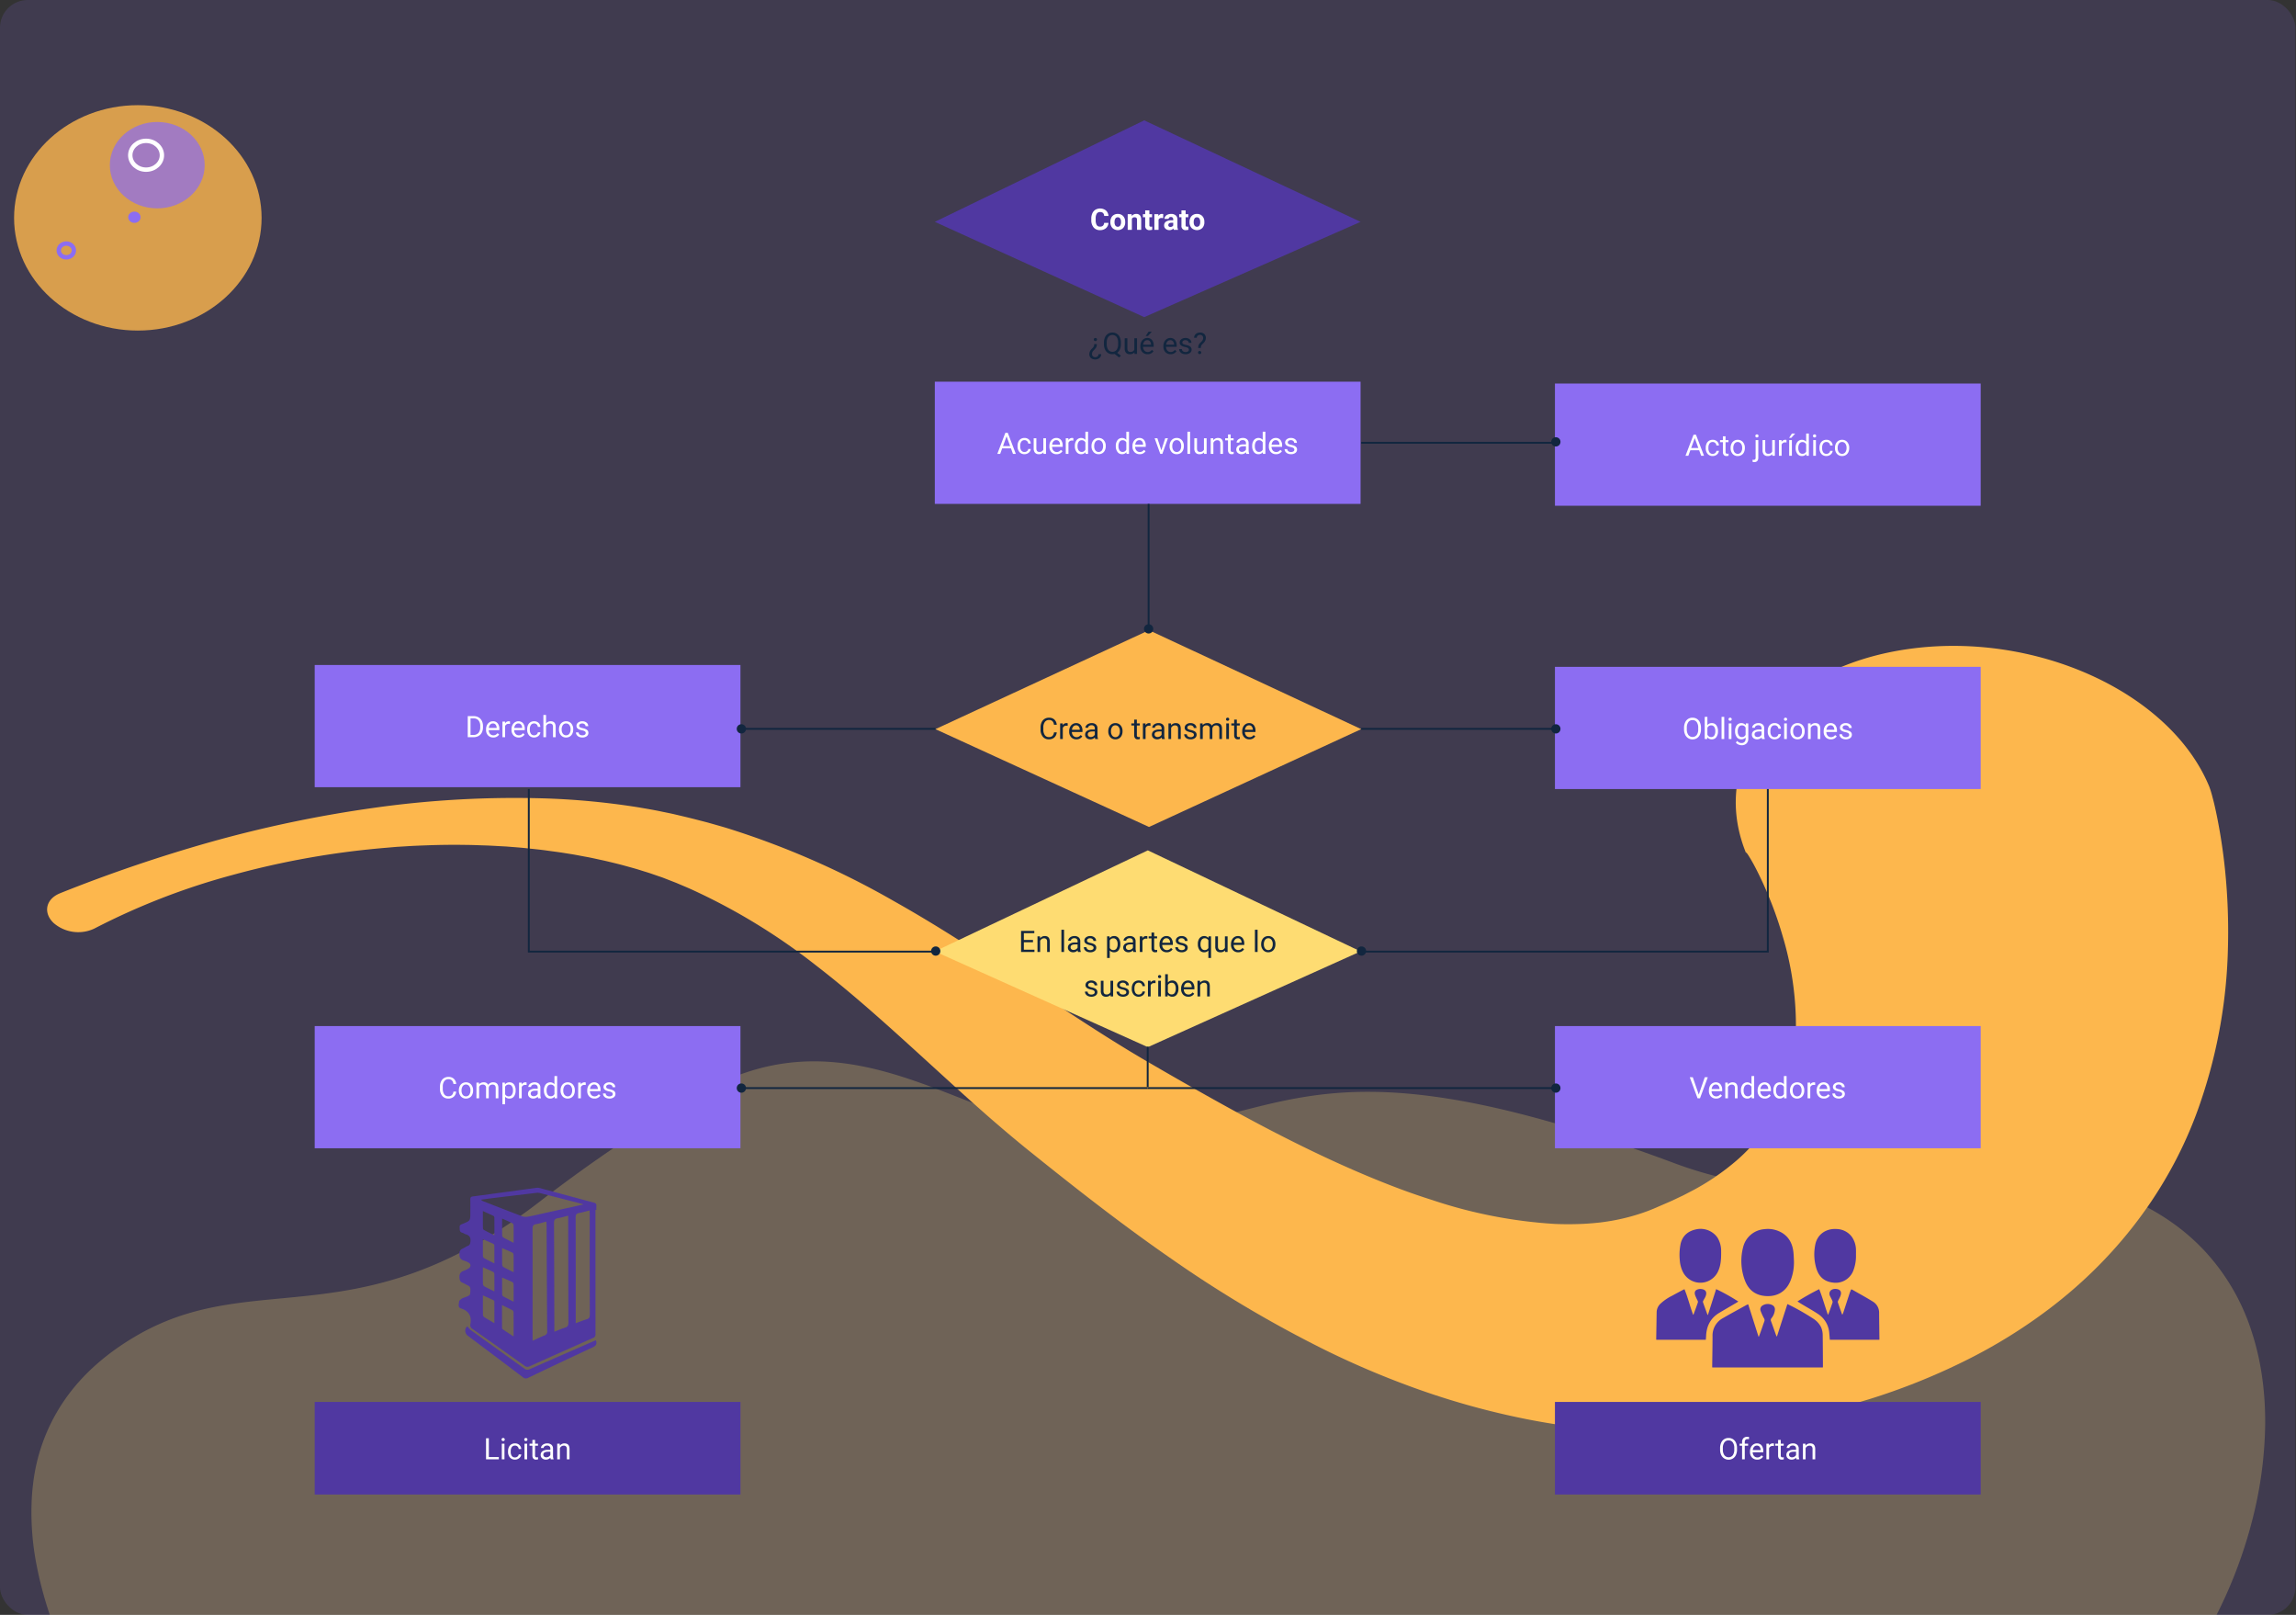 <svg xmlns="http://www.w3.org/2000/svg" width="1240.333" height="872.151" viewBox="0 0 1240.333 872.151">
  <rect x="0" y="0" width="1240.333" height="872.151" fill="#333333" stroke="none"/>
  <g id="Grupo_156585" data-name="Grupo 156585" transform="translate(-861.167 12877)">
    <g id="Grupo_136915" data-name="Grupo 136915" transform="translate(861.167 -12877)">
      <rect id="Rectángulo_33759" data-name="Rectángulo 33759" width="1240" height="872.151" rx="15" transform="translate(0 0)" fill="#8c6df2" opacity="0.15"/>
    </g>
    <g id="Grupo_136924" data-name="Grupo 136924" transform="translate(861.5 -12820.201)">
      <path id="Trazado_115444" data-name="Trazado 115444" d="M28.85,435.46c1.24,4.8,2.637,9.486,4.141,14.016h0c.1.279.183.549.279.821H1203.784a250.314,250.314,0,0,0,16.719-41.919q1.158-3.9,2.19-7.838a218.15,218.15,0,0,0,7.345-52.936q.013-1.527,0-3.044c0-.5-.008-1-.015-1.495a174.406,174.406,0,0,0-1.232-18.2q-.785-6.4-2.08-12.646a138.137,138.137,0,0,0-3.99-14.972,115.839,115.839,0,0,0-26.122-44.315,114.374,114.374,0,0,0-18.388-15.572q-1.654-1.135-3.372-2.224c-35.521-22.567-90.33-31.878-170.384-17.859a150.194,150.194,0,0,1-39.4,1.53q-4.426-.393-8.856-1.019a210.993,210.993,0,0,1-44.585-11.181q-6.244-2.327-12.237-4.487a.05.05,0,0,0-.024-.007c-198.722-71.6-201.238-8.2-308.69-12.714-62.209-2.617-123.062-68.077-205.319-21.2-.342.2-.682.391-1.027.591a817.925,817.925,0,0,0-87.09,58.837q-6.829,5.239-13.391,9.739c-65.557,45.073-111.938,38.154-156.315,45.652-15.987,2.7-31.713,7.273-47.977,16.829-14.387,8.449-25.456,18.051-33.812,28.389a99.824,99.824,0,0,0-21.546,51.715c-.249,2.033-.439,4.069-.583,6.105a147.547,147.547,0,0,0,2.793,38.7Q27.478,430.193,28.85,435.46Z" transform="translate(-6.691 365.056)" fill="#fedc72" opacity="0.25" style="isolation: isolate"/>
      <path id="Trazado_139920" data-name="Trazado 139920" d="M39.3,166.311a15.018,15.018,0,0,0-1.437.665c-6.533,3.458-7.371,10.393-1.869,15.475A20.327,20.327,0,0,0,57.8,185.39a372.933,372.933,0,0,1,74.489-28.917A456.382,456.382,0,0,1,215.707,141.7l5.379-.468,5.4-.325c3.6-.236,7.212-.373,10.824-.5q10.832-.419,21.692-.229c3.616.025,7.236.211,10.842.307,3.612.149,7.217.383,10.812.565,3.6.312,7.181.526,10.776.927s7.155.721,10.7,1.221,7.083.92,10.591,1.51c1.755.286,3.511.544,5.249.862l5.2.978c3.48.6,6.864,1.439,10.284,2.143,3.378.8,6.749,1.608,10.067,2.483,3.3.93,6.617,1.775,9.814,2.818,1.6.511,3.225.981,4.814,1.508l4.7,1.621c.786.278,1.569.524,2.348.822l2.354.916,4.686,1.828c3.072,1.322,6.164,2.572,9.173,3.961A331.561,331.561,0,0,1,447.7,205.239c20.382,15.709,39.452,33.037,59.217,51.057,9.9,9.006,19.906,18.228,30.46,27.532,5.232,4.661,10.694,9.313,16.234,13.987,2.83,2.331,5.608,4.675,8.518,7.006l8.48,6.8c21.745,17.364,44.49,35.075,69.453,52.326a644.168,644.168,0,0,0,83.468,49.393,471.352,471.352,0,0,0,50.374,21.143A417.778,417.778,0,0,0,831.542,450.3c10.176,2.008,20.61,3.643,31.187,4.86,5.29.62,10.621,1.1,15.978,1.5,2.674.188,5.264.379,8.042.5s5.556.254,8.321.308a346.477,346.477,0,0,0,65.2-4.439c5.275-.877,10.5-1.839,15.661-2.964,2.734-.576,4.78-1.072,7.082-1.576l6.746-1.546c4.5-1.048,8.97-2.236,13.433-3.46s8.885-2.591,13.331-3.912a350.048,350.048,0,0,0,51.338-20.484,283.562,283.562,0,0,0,45.679-28.084c39.187-29.55,67.923-68.972,82.6-113.326a275.753,275.753,0,0,0,14.338-82.236,329.4,329.4,0,0,0-1.519-41.255c-.7-6.935-1.636-13.9-2.856-21.035-.622-3.576-1.29-7.187-2.1-10.946-.4-1.885-.834-3.785-1.343-5.817l-.829-3.169-.513-1.769-.334-1.068-.552-1.579c-20.958-51.016-93.966-84.309-163.043-74.356s-108.09,59.385-87.13,110.4l-.148-.568c-.025-.138.023-.075.023-.075l.053.014c.053-.005.17.162.259.248a10.368,10.368,0,0,1,.654.894c.473.669.963,1.5,1.454,2.319.995,1.675,2,3.5,2.968,5.375,1.931,3.777,3.8,7.735,5.531,11.745a202.728,202.728,0,0,1,8.826,24.494,168.345,168.345,0,0,1,7.214,47.768,105.821,105.821,0,0,1-8.318,41.7,81.9,81.9,0,0,1-10.515,17.838,96.079,96.079,0,0,1-15.492,15.909,130.5,130.5,0,0,1-21,14.059c-2.058,1.036-4.046,2.145-6.164,3.181-2.173.992-4.27,2.066-6.509,3.044l-6.523,2.82c-1.683.772-3.458,1.471-5.215,2.17a110.207,110.207,0,0,1-22.864,5.867c-1,.164-2.018.286-3.032.421l-3.336.338c-2.256.2-4.537.373-6.863.462-4.646.2-9.447.212-14.421,0a257.391,257.391,0,0,1-66.286-12.928q-8.915-2.8-17.9-6.177t-18.062-7.2c-12.075-5.081-24.218-10.7-36.361-16.709-24.31-12.022-48.546-25.6-73.226-39.847l-8.846-5.126c-2.857-1.65-5.7-3.387-8.58-5.091-5.726-3.494-11.467-7.038-17.239-10.735-11.529-7.343-23.165-15.054-34.961-22.944-23.631-15.746-48.175-32.163-75.2-47.369a452.622,452.622,0,0,0-88.8-39.112c-3.991-1.262-8.083-2.371-12.113-3.529-4.123-1.048-8.116-2.134-12.316-3.118l-6.247-1.479c-2.085-.461-4.177-.869-6.259-1.3-4.157-.9-8.344-1.568-12.5-2.3a404.424,404.424,0,0,0-49.468-4.81,543.052,543.052,0,0,0-94.277,5.158A670.51,670.51,0,0,0,120.685,138.6a812.8,812.8,0,0,0-81.313,27.671Z" transform="translate(-7.238 259.331)" fill="#fdb74d"/>
      <rect id="Rectángulo_44010" data-name="Rectángulo 44010" width="1240" height="474.933" transform="translate(0 340.419)" fill="none"/>
      <g id="Grupo_133691" data-name="Grupo 133691" transform="translate(7.271)">
        <ellipse id="Elipse_5243" data-name="Elipse 5243" cx="66.856" cy="60.865" rx="66.856" ry="60.865" fill="#fdb74d" opacity="0.8" style="isolation: isolate"/>
        <ellipse id="Elipse_5247" data-name="Elipse 5247" cx="25.628" cy="23.332" rx="25.628" ry="23.332" transform="translate(51.718 9.071)" fill="#8c6df2" opacity="0.7" style="isolation: isolate"/>
        <g id="Elipse_5249" data-name="Elipse 5249" transform="translate(61.656 18.259)">
          <ellipse id="Elipse_5376" data-name="Elipse 5376" cx="9.657" cy="8.792" rx="9.657" ry="8.792" fill="none"/>
          <ellipse id="Elipse_5377" data-name="Elipse 5377" cx="8.543" cy="7.777" rx="8.543" ry="7.777" transform="translate(1.114 1.014)" fill="none" stroke="#fff" stroke-width="2.372"/>
        </g>
        <g id="Elipse_5250" data-name="Elipse 5250" transform="translate(23.028 73.714)">
          <ellipse id="Elipse_5378" data-name="Elipse 5378" cx="5.2" cy="4.734" rx="5.2" ry="4.734" fill="none"/>
          <ellipse id="Elipse_5379" data-name="Elipse 5379" cx="4.086" cy="3.72" rx="4.086" ry="3.72" transform="translate(1.114 1.014)" fill="none" stroke="#8c6df2" stroke-width="2.372"/>
        </g>
        <ellipse id="Elipse_5251" data-name="Elipse 5251" cx="3.343" cy="3.043" rx="3.343" ry="3.043" transform="translate(61.656 57.484)" fill="#8c6df2"/>
      </g>
    </g>
    <path id="Trazado_209524" data-name="Trazado 209524" d="M0,0H230V66H0Z" transform="translate(1366.167 -12670.866)" fill="#8c6df2"/>
    <path id="Trazado_209525" data-name="Trazado 209525" d="M0,0H230V66H0Z" transform="translate(1031.167 -12517.866)" fill="#8c6df2"/>
    <path id="Trazado_209526" data-name="Trazado 209526" d="M0,0H230V66H0Z" transform="translate(1701.167 -12669.866)" fill="#8c6df2"/>
    <path id="Trazado_209527" data-name="Trazado 209527" d="M0,0H230V66H0Z" transform="translate(1701.167 -12516.866)" fill="#8c6df2"/>
    <path id="Trazado_209528" data-name="Trazado 209528" d="M0,0H230V66H0Z" transform="translate(1701.167 -12322.866)" fill="#8c6df2"/>
    <path id="Trazado_209529" data-name="Trazado 209529" d="M0,0H230V66H0Z" transform="translate(1031.167 -12322.866)" fill="#8c6df2"/>
    <path id="Trazado_209530" data-name="Trazado 209530" d="M0,0H230V50H0Z" transform="translate(1031.167 -12119.866)" fill="#5038a1"/>
    <path id="Trazado_209531" data-name="Trazado 209531" d="M0,0H230V50H0Z" transform="translate(1701.167 -12119.866)" fill="#5038a1"/>
    <path id="Trazado_209532" data-name="Trazado 209532" d="M21.145,12.023H16.379L15.309,15H13.762L18.105,3.625h1.313L23.77,15H22.23ZM16.832,10.8H20.7l-1.937-5.32Zm11.633,3.18a2.082,2.082,0,0,0,1.352-.469,1.649,1.649,0,0,0,.641-1.172h1.367a2.621,2.621,0,0,1-.5,1.383,3.293,3.293,0,0,1-1.23,1.047,3.55,3.55,0,0,1-1.629.391A3.482,3.482,0,0,1,25.719,14a4.59,4.59,0,0,1-1.02-3.152v-.242a5.089,5.089,0,0,1,.453-2.2,3.451,3.451,0,0,1,1.3-1.492,3.7,3.7,0,0,1,2-.531,3.39,3.39,0,0,1,2.363.852,3.043,3.043,0,0,1,1,2.211H30.457a1.992,1.992,0,0,0-.621-1.348,1.932,1.932,0,0,0-1.379-.527,2.023,2.023,0,0,0-1.707.793,3.724,3.724,0,0,0-.605,2.293v.273a3.65,3.65,0,0,0,.6,2.25A2.033,2.033,0,0,0,28.465,13.977Zm10.2.188a3.07,3.07,0,0,1-2.477.992,2.628,2.628,0,0,1-2.059-.785,3.4,3.4,0,0,1-.715-2.324v-5.5h1.445v5.461q0,1.922,1.563,1.922a2.163,2.163,0,0,0,2.2-1.234V6.547h1.445V15H38.7Zm7.109.992a3.693,3.693,0,0,1-2.8-1.129,4.19,4.19,0,0,1-1.078-3.02v-.266a5.073,5.073,0,0,1,.48-2.246,3.748,3.748,0,0,1,1.344-1.547A3.378,3.378,0,0,1,45.6,6.391,3.166,3.166,0,0,1,48.16,7.477a4.7,4.7,0,0,1,.914,3.109v.6H43.348a3,3,0,0,0,.73,2.02,2.3,2.3,0,0,0,1.777.77,2.517,2.517,0,0,0,1.3-.312,3.259,3.259,0,0,0,.93-.828l.883.688A3.55,3.55,0,0,1,45.777,15.156ZM45.6,7.578a1.928,1.928,0,0,0-1.469.637A3.1,3.1,0,0,0,43.395,10h4.234V9.891a2.753,2.753,0,0,0-.594-1.707A1.815,1.815,0,0,0,45.6,7.578Zm9.234.266a4.331,4.331,0,0,0-.711-.055A1.9,1.9,0,0,0,52.191,9v6H50.746V6.547h1.406l.023.977a2.251,2.251,0,0,1,2.016-1.133,1.477,1.477,0,0,1,.641.109ZM55.66,10.7a4.952,4.952,0,0,1,.922-3.129,3.137,3.137,0,0,1,4.766-.168V3h1.445V15H61.465l-.07-.906a2.943,2.943,0,0,1-2.414,1.063,2.887,2.887,0,0,1-2.395-1.2,5.008,5.008,0,0,1-.926-3.141Zm1.445.164a3.749,3.749,0,0,0,.594,2.25,1.92,1.92,0,0,0,1.641.813A2.108,2.108,0,0,0,61.348,12.7V8.813a2.125,2.125,0,0,0-1.992-1.2,1.929,1.929,0,0,0-1.656.82A4.128,4.128,0,0,0,57.105,10.867Zm7.547-.172a4.993,4.993,0,0,1,.488-2.234A3.643,3.643,0,0,1,66.5,6.93a3.7,3.7,0,0,1,1.988-.539,3.565,3.565,0,0,1,2.793,1.2,4.6,4.6,0,0,1,1.066,3.18v.1a5.036,5.036,0,0,1-.473,2.215,3.589,3.589,0,0,1-1.352,1.527,3.743,3.743,0,0,1-2.02.547,3.556,3.556,0,0,1-2.785-1.2A4.575,4.575,0,0,1,64.652,10.8Zm1.453.172a3.616,3.616,0,0,0,.652,2.258,2.211,2.211,0,0,0,3.5-.012A3.955,3.955,0,0,0,70.9,10.7a3.61,3.61,0,0,0-.66-2.254,2.1,2.1,0,0,0-1.754-.863,2.075,2.075,0,0,0-1.727.852A3.925,3.925,0,0,0,66.105,10.867ZM77.77,10.7a4.952,4.952,0,0,1,.922-3.129,3.137,3.137,0,0,1,4.766-.168V3H84.9V15H83.574l-.07-.906a2.943,2.943,0,0,1-2.414,1.063,2.887,2.887,0,0,1-2.395-1.2,5.008,5.008,0,0,1-.926-3.141Zm1.445.164a3.749,3.749,0,0,0,.594,2.25,1.92,1.92,0,0,0,1.641.813A2.108,2.108,0,0,0,83.457,12.7V8.813a2.125,2.125,0,0,0-1.992-1.2,1.929,1.929,0,0,0-1.656.82A4.128,4.128,0,0,0,79.215,10.867Zm11.438,4.289a3.693,3.693,0,0,1-2.8-1.129,4.19,4.19,0,0,1-1.078-3.02v-.266a5.073,5.073,0,0,1,.48-2.246A3.748,3.748,0,0,1,88.6,6.949a3.378,3.378,0,0,1,1.871-.559,3.166,3.166,0,0,1,2.563,1.086,4.7,4.7,0,0,1,.914,3.109v.6H88.223a3,3,0,0,0,.73,2.02,2.3,2.3,0,0,0,1.777.77,2.517,2.517,0,0,0,1.3-.312,3.259,3.259,0,0,0,.93-.828l.883.688A3.55,3.55,0,0,1,90.652,15.156Zm-.18-7.578A1.928,1.928,0,0,0,89,8.215,3.1,3.1,0,0,0,88.27,10H92.5V9.891a2.753,2.753,0,0,0-.594-1.707A1.815,1.815,0,0,0,90.473,7.578Zm11.9,5.461,2.094-6.492h1.477L102.91,15h-1.1L98.746,6.547h1.477Zm4.461-2.344a4.993,4.993,0,0,1,.488-2.234A3.643,3.643,0,0,1,108.68,6.93a3.7,3.7,0,0,1,1.988-.539,3.565,3.565,0,0,1,2.793,1.2,4.6,4.6,0,0,1,1.066,3.18v.1a5.036,5.036,0,0,1-.473,2.215,3.589,3.589,0,0,1-1.352,1.527,3.743,3.743,0,0,1-2.02.547,3.556,3.556,0,0,1-2.785-1.2,4.575,4.575,0,0,1-1.066-3.164Zm1.453.172a3.616,3.616,0,0,0,.652,2.258,2.211,2.211,0,0,0,3.5-.012,3.955,3.955,0,0,0,.648-2.418,3.61,3.61,0,0,0-.66-2.254,2.1,2.1,0,0,0-1.754-.863,2.075,2.075,0,0,0-1.727.852A3.925,3.925,0,0,0,108.285,10.867ZM117.91,15h-1.445V3h1.445Zm7.531-.836a3.07,3.07,0,0,1-2.477.992,2.628,2.628,0,0,1-2.059-.785,3.4,3.4,0,0,1-.715-2.324v-5.5h1.445v5.461q0,1.922,1.563,1.922a2.163,2.163,0,0,0,2.2-1.234V6.547h1.445V15h-1.375Zm4.969-7.617.047,1.063a3.08,3.08,0,0,1,2.531-1.219q2.68,0,2.7,3.023V15h-1.445V9.406a1.946,1.946,0,0,0-.418-1.352,1.675,1.675,0,0,0-1.277-.437,2.086,2.086,0,0,0-1.234.375,2.546,2.546,0,0,0-.828.984V15h-1.445V6.547ZM139.832,4.5V6.547h1.578V7.664h-1.578v5.249a1.173,1.173,0,0,0,.211.763.888.888,0,0,0,.719.254,3.5,3.5,0,0,0,.688-.094V15a4.215,4.215,0,0,1-1.109.155,1.8,1.8,0,0,1-1.461-.586,2.517,2.517,0,0,1-.492-1.664V7.664h-1.539V6.547h1.539V4.5ZM148.316,15a3.036,3.036,0,0,1-.2-.891,3.225,3.225,0,0,1-2.406,1.047,2.984,2.984,0,0,1-2.051-.707,2.287,2.287,0,0,1-.8-1.793,2.39,2.39,0,0,1,1-2.051,4.733,4.733,0,0,1,2.824-.73h1.406V9.211A1.623,1.623,0,0,0,147.637,8a1.821,1.821,0,0,0-1.336-.449,2.107,2.107,0,0,0-1.3.391,1.151,1.151,0,0,0-.523.945h-1.453a2,2,0,0,1,.449-1.223,3.066,3.066,0,0,1,1.219-.934,4.1,4.1,0,0,1,1.691-.344,3.342,3.342,0,0,1,2.289.73,2.635,2.635,0,0,1,.859,2.012v3.891a4.757,4.757,0,0,0,.3,1.852V15Zm-2.4-1.1a2.54,2.54,0,0,0,1.289-.352,2.127,2.127,0,0,0,.883-.914V10.9h-1.133q-2.656,0-2.656,1.555a1.316,1.316,0,0,0,.453,1.063A1.742,1.742,0,0,0,145.918,13.9Zm5.531-3.2a4.952,4.952,0,0,1,.922-3.129,3.137,3.137,0,0,1,4.766-.168V3h1.445V15h-1.328l-.07-.906a2.943,2.943,0,0,1-2.414,1.063,2.887,2.887,0,0,1-2.395-1.2,5.008,5.008,0,0,1-.926-3.141Zm1.445.164a3.749,3.749,0,0,0,.594,2.25,1.919,1.919,0,0,0,1.641.813,2.108,2.108,0,0,0,2.008-1.234V8.813a2.125,2.125,0,0,0-1.992-1.2,1.929,1.929,0,0,0-1.656.82A4.128,4.128,0,0,0,152.895,10.867Zm11.438,4.289a3.693,3.693,0,0,1-2.8-1.129,4.19,4.19,0,0,1-1.078-3.02v-.266a5.073,5.073,0,0,1,.48-2.246,3.748,3.748,0,0,1,1.344-1.547,3.378,3.378,0,0,1,1.871-.559,3.166,3.166,0,0,1,2.563,1.086,4.7,4.7,0,0,1,.914,3.109v.6H161.9a3,3,0,0,0,.73,2.02,2.3,2.3,0,0,0,1.777.77,2.517,2.517,0,0,0,1.3-.312,3.258,3.258,0,0,0,.93-.828l.883.688A3.55,3.55,0,0,1,164.332,15.156Zm-.18-7.578a1.928,1.928,0,0,0-1.469.637A3.1,3.1,0,0,0,161.949,10h4.234V9.891a2.753,2.753,0,0,0-.594-1.707A1.815,1.815,0,0,0,164.152,7.578Zm10.07,5.18a1.064,1.064,0,0,0-.441-.91,4.249,4.249,0,0,0-1.539-.559,7.277,7.277,0,0,1-1.742-.562,2.479,2.479,0,0,1-.953-.781,1.869,1.869,0,0,1-.309-1.078,2.193,2.193,0,0,1,.879-1.758,3.432,3.432,0,0,1,2.246-.719,3.532,3.532,0,0,1,2.332.742,2.357,2.357,0,0,1,.895,1.9h-1.453a1.3,1.3,0,0,0-.5-1.023,1.888,1.888,0,0,0-1.27-.43,1.976,1.976,0,0,0-1.234.344,1.082,1.082,0,0,0-.445.9.877.877,0,0,0,.414.789,5.1,5.1,0,0,0,1.5.508,7.8,7.8,0,0,1,1.754.578,2.558,2.558,0,0,1,1,.809,1.988,1.988,0,0,1,.324,1.152,2.163,2.163,0,0,1-.906,1.816,3.8,3.8,0,0,1-2.352.684,4.257,4.257,0,0,1-1.8-.359,2.922,2.922,0,0,1-1.223-1,2.42,2.42,0,0,1-.441-1.395h1.445a1.5,1.5,0,0,0,.582,1.152,2.258,2.258,0,0,0,1.434.426,2.331,2.331,0,0,0,1.316-.332A1.02,1.02,0,0,0,174.223,12.758Z" transform="translate(1386.167 -12646.866)" fill="#fff"/>
    <path id="Trazado_209533" data-name="Trazado 209533" d="M62.684,15V3.625h3.211a5.169,5.169,0,0,1,2.625.656,4.438,4.438,0,0,1,1.762,1.867A6.078,6.078,0,0,1,70.91,8.93v.727a6.1,6.1,0,0,1-.621,2.82,4.369,4.369,0,0,1-1.773,1.859A5.5,5.5,0,0,1,65.832,15Zm1.5-10.148v8.922h1.578a3.434,3.434,0,0,0,2.7-1.079,4.458,4.458,0,0,0,.965-3.073V8.957a4.529,4.529,0,0,0-.91-3.014,3.239,3.239,0,0,0-2.582-1.091Zm12.273,10.3a3.693,3.693,0,0,1-2.8-1.129,4.19,4.19,0,0,1-1.078-3.02v-.266a5.073,5.073,0,0,1,.48-2.246,3.748,3.748,0,0,1,1.344-1.547,3.378,3.378,0,0,1,1.871-.559A3.166,3.166,0,0,1,78.84,7.477a4.7,4.7,0,0,1,.914,3.109v.6H74.027a3,3,0,0,0,.73,2.02,2.3,2.3,0,0,0,1.777.77,2.517,2.517,0,0,0,1.3-.312,3.259,3.259,0,0,0,.93-.828l.883.688A3.55,3.55,0,0,1,76.457,15.156Zm-.18-7.578a1.928,1.928,0,0,0-1.469.637A3.1,3.1,0,0,0,74.074,10h4.234V9.891a2.753,2.753,0,0,0-.594-1.707A1.815,1.815,0,0,0,76.277,7.578Zm9.234.266a4.331,4.331,0,0,0-.711-.055A1.9,1.9,0,0,0,82.871,9v6H81.426V6.547h1.406l.023.977a2.251,2.251,0,0,1,2.016-1.133,1.477,1.477,0,0,1,.641.109ZM90.2,15.156a3.693,3.693,0,0,1-2.8-1.129,4.19,4.19,0,0,1-1.078-3.02v-.266A5.073,5.073,0,0,1,86.8,8.5a3.748,3.748,0,0,1,1.344-1.547,3.378,3.378,0,0,1,1.871-.559,3.166,3.166,0,0,1,2.563,1.086,4.7,4.7,0,0,1,.914,3.109v.6H87.77a3,3,0,0,0,.73,2.02,2.3,2.3,0,0,0,1.777.77,2.517,2.517,0,0,0,1.3-.312,3.259,3.259,0,0,0,.93-.828l.883.688A3.55,3.55,0,0,1,90.2,15.156Zm-.18-7.578a1.928,1.928,0,0,0-1.469.637A3.1,3.1,0,0,0,87.816,10h4.234V9.891a2.753,2.753,0,0,0-.594-1.707A1.815,1.815,0,0,0,90.02,7.578Zm8.539,6.4a2.082,2.082,0,0,0,1.352-.469,1.649,1.649,0,0,0,.641-1.172h1.367a2.621,2.621,0,0,1-.5,1.383,3.293,3.293,0,0,1-1.23,1.047,3.55,3.55,0,0,1-1.629.391A3.482,3.482,0,0,1,95.813,14a4.59,4.59,0,0,1-1.02-3.152v-.242a5.089,5.089,0,0,1,.453-2.2,3.451,3.451,0,0,1,1.3-1.492,3.7,3.7,0,0,1,2-.531,3.39,3.39,0,0,1,2.363.852,3.043,3.043,0,0,1,1,2.211h-1.367a1.992,1.992,0,0,0-.621-1.348,1.932,1.932,0,0,0-1.379-.527,2.023,2.023,0,0,0-1.707.793,3.724,3.724,0,0,0-.605,2.293v.273a3.65,3.65,0,0,0,.6,2.25A2.033,2.033,0,0,0,98.559,13.977Zm6.43-6.406a3.073,3.073,0,0,1,2.5-1.18q2.68,0,2.7,3.023V15h-1.445V9.406a1.946,1.946,0,0,0-.418-1.352,1.675,1.675,0,0,0-1.277-.437,2.086,2.086,0,0,0-1.234.375,2.546,2.546,0,0,0-.828.984V15h-1.445V3h1.445Zm6.984,3.125a4.993,4.993,0,0,1,.488-2.234A3.643,3.643,0,0,1,113.82,6.93a3.7,3.7,0,0,1,1.988-.539,3.565,3.565,0,0,1,2.793,1.2,4.6,4.6,0,0,1,1.066,3.18v.1a5.036,5.036,0,0,1-.473,2.215,3.589,3.589,0,0,1-1.352,1.527,3.743,3.743,0,0,1-2.02.547,3.556,3.556,0,0,1-2.785-1.2,4.575,4.575,0,0,1-1.066-3.164Zm1.453.172a3.616,3.616,0,0,0,.652,2.258,2.211,2.211,0,0,0,3.5-.012,3.955,3.955,0,0,0,.648-2.418,3.61,3.61,0,0,0-.66-2.254,2.1,2.1,0,0,0-1.754-.863,2.075,2.075,0,0,0-1.727.852A3.925,3.925,0,0,0,113.426,10.867ZM126.4,12.758a1.064,1.064,0,0,0-.441-.91,4.249,4.249,0,0,0-1.539-.559,7.277,7.277,0,0,1-1.742-.562,2.479,2.479,0,0,1-.953-.781,1.869,1.869,0,0,1-.309-1.078,2.193,2.193,0,0,1,.879-1.758,3.432,3.432,0,0,1,2.246-.719,3.532,3.532,0,0,1,2.332.742,2.357,2.357,0,0,1,.895,1.9h-1.453a1.3,1.3,0,0,0-.5-1.023,1.888,1.888,0,0,0-1.27-.43,1.976,1.976,0,0,0-1.234.344,1.082,1.082,0,0,0-.445.9.877.877,0,0,0,.414.789,5.1,5.1,0,0,0,1.5.508,7.8,7.8,0,0,1,1.754.578,2.558,2.558,0,0,1,1,.809,1.988,1.988,0,0,1,.324,1.152,2.163,2.163,0,0,1-.906,1.816,3.8,3.8,0,0,1-2.352.684,4.257,4.257,0,0,1-1.8-.359,2.922,2.922,0,0,1-1.223-1,2.42,2.42,0,0,1-.441-1.395h1.445a1.5,1.5,0,0,0,.582,1.152,2.258,2.258,0,0,0,1.434.426,2.331,2.331,0,0,0,1.316-.332A1.02,1.02,0,0,0,126.4,12.758Z" transform="translate(1051.167 -12493.866)" fill="#fff"/>
    <path id="Trazado_209534" data-name="Trazado 209534" d="M57.91,12.023H53.145L52.074,15H50.527L54.871,3.625h1.313L60.535,15H59ZM53.6,10.8h3.867l-1.937-5.32Zm11.633,3.18a2.082,2.082,0,0,0,1.352-.469,1.649,1.649,0,0,0,.641-1.172H68.59a2.621,2.621,0,0,1-.5,1.383,3.293,3.293,0,0,1-1.23,1.047,3.55,3.55,0,0,1-1.629.391A3.482,3.482,0,0,1,62.484,14a4.59,4.59,0,0,1-1.02-3.152v-.242a5.089,5.089,0,0,1,.453-2.2,3.451,3.451,0,0,1,1.3-1.492,3.7,3.7,0,0,1,2-.531,3.39,3.39,0,0,1,2.363.852,3.043,3.043,0,0,1,1,2.211H67.223A1.992,1.992,0,0,0,66.6,8.105a1.932,1.932,0,0,0-1.379-.527,2.023,2.023,0,0,0-1.707.793,3.724,3.724,0,0,0-.605,2.293v.273a3.65,3.65,0,0,0,.6,2.25A2.033,2.033,0,0,0,65.23,13.977ZM72.176,4.5V6.547h1.578V7.664H72.176v5.249a1.173,1.173,0,0,0,.211.763.888.888,0,0,0,.719.254,3.5,3.5,0,0,0,.688-.094V15a4.215,4.215,0,0,1-1.109.155,1.8,1.8,0,0,1-1.461-.586,2.517,2.517,0,0,1-.492-1.664V7.664H69.191V6.547H70.73V4.5ZM74.9,10.7a4.993,4.993,0,0,1,.488-2.234A3.643,3.643,0,0,1,76.75,6.93a3.7,3.7,0,0,1,1.988-.539,3.565,3.565,0,0,1,2.793,1.2,4.6,4.6,0,0,1,1.066,3.18v.1a5.036,5.036,0,0,1-.473,2.215,3.589,3.589,0,0,1-1.352,1.527,3.743,3.743,0,0,1-2.02.547,3.556,3.556,0,0,1-2.785-1.2A4.575,4.575,0,0,1,74.9,10.8Zm1.453.172a3.616,3.616,0,0,0,.652,2.258,2.211,2.211,0,0,0,3.5-.012,3.955,3.955,0,0,0,.648-2.418,3.61,3.61,0,0,0-.66-2.254,2.1,2.1,0,0,0-1.754-.863,2.075,2.075,0,0,0-1.727.852A3.925,3.925,0,0,0,76.355,10.867Zm13.508-4.32v9.43q0,2.438-2.211,2.438a2.7,2.7,0,0,1-.883-.14V17.125a2.794,2.794,0,0,0,.656.063.982.982,0,0,0,.738-.262,1.3,1.3,0,0,0,.254-.911V6.547ZM88.27,4.3a.867.867,0,0,1,.215-.59.79.79,0,0,1,.629-.246.819.819,0,0,1,.641.242.854.854,0,0,1,.219.594.826.826,0,0,1-.219.586.834.834,0,0,1-.641.234.808.808,0,0,1-.633-.234A.843.843,0,0,1,88.27,4.3Zm9.141,9.859a3.07,3.07,0,0,1-2.477.992,2.628,2.628,0,0,1-2.059-.785,3.4,3.4,0,0,1-.715-2.324v-5.5h1.445v5.461q0,1.922,1.563,1.922a2.163,2.163,0,0,0,2.2-1.234V6.547h1.445V15H97.441Zm7.688-6.32a4.331,4.331,0,0,0-.711-.055A1.9,1.9,0,0,0,102.457,9v6h-1.445V6.547h1.406l.023.977a2.251,2.251,0,0,1,2.016-1.133,1.477,1.477,0,0,1,.641.109ZM108,15h-1.453V6.547H108Zm.016-11.977h1.75l-2.094,2.3-1.164,0Zm2.016,7.68a4.952,4.952,0,0,1,.922-3.129,3.137,3.137,0,0,1,4.766-.168V3h1.445V15h-1.328l-.07-.906a2.943,2.943,0,0,1-2.414,1.063,2.887,2.887,0,0,1-2.395-1.2,5.008,5.008,0,0,1-.926-3.141Zm1.445.164a3.749,3.749,0,0,0,.594,2.25,1.92,1.92,0,0,0,1.641.813,2.108,2.108,0,0,0,2.008-1.234V8.813a2.125,2.125,0,0,0-1.992-1.2,1.929,1.929,0,0,0-1.656.82A4.128,4.128,0,0,0,111.473,10.867Zm9.5,4.133h-1.445V6.547h1.445ZM119.41,4.3a.863.863,0,0,1,.215-.594.807.807,0,0,1,.637-.242.819.819,0,0,1,.641.242.854.854,0,0,1,.219.594.826.826,0,0,1-.219.586.834.834,0,0,1-.641.234.821.821,0,0,1-.637-.234A.834.834,0,0,1,119.41,4.3Zm7.266,9.672a2.082,2.082,0,0,0,1.352-.469,1.649,1.649,0,0,0,.641-1.172h1.367a2.621,2.621,0,0,1-.5,1.383,3.293,3.293,0,0,1-1.23,1.047,3.55,3.55,0,0,1-1.629.391A3.482,3.482,0,0,1,123.93,14a4.59,4.59,0,0,1-1.02-3.152v-.242a5.089,5.089,0,0,1,.453-2.2,3.451,3.451,0,0,1,1.3-1.492,3.7,3.7,0,0,1,2-.531,3.39,3.39,0,0,1,2.363.852,3.043,3.043,0,0,1,1,2.211h-1.367a1.992,1.992,0,0,0-.621-1.348,1.932,1.932,0,0,0-1.379-.527,2.023,2.023,0,0,0-1.707.793,3.724,3.724,0,0,0-.605,2.293v.273a3.65,3.65,0,0,0,.6,2.25A2.033,2.033,0,0,0,126.676,13.977Zm4.6-3.281a4.993,4.993,0,0,1,.488-2.234,3.642,3.642,0,0,1,1.359-1.531,3.7,3.7,0,0,1,1.988-.539,3.565,3.565,0,0,1,2.793,1.2,4.6,4.6,0,0,1,1.066,3.18v.1a5.036,5.036,0,0,1-.473,2.215,3.589,3.589,0,0,1-1.352,1.527,3.743,3.743,0,0,1-2.02.547,3.556,3.556,0,0,1-2.785-1.2,4.575,4.575,0,0,1-1.066-3.164Zm1.453.172a3.616,3.616,0,0,0,.652,2.258,2.211,2.211,0,0,0,3.5-.012,3.954,3.954,0,0,0,.648-2.418,3.61,3.61,0,0,0-.66-2.254,2.1,2.1,0,0,0-1.754-.863,2.075,2.075,0,0,0-1.727.852A3.925,3.925,0,0,0,132.73,10.867Z" transform="translate(1721.167 -12645.866)" fill="#fff"/>
    <path id="Trazado_209535" data-name="Trazado 209535" d="M58.891,9.68a7.037,7.037,0,0,1-.562,2.918,4.261,4.261,0,0,1-1.594,1.9,4.4,4.4,0,0,1-6.4-1.887,6.752,6.752,0,0,1-.59-2.832v-.82a6.953,6.953,0,0,1,.57-2.9,4.218,4.218,0,0,1,4-2.594,4.41,4.41,0,0,1,2.41.66,4.253,4.253,0,0,1,1.605,1.914,7.071,7.071,0,0,1,.563,2.918ZM57.4,8.945a5.1,5.1,0,0,0-.812-3.105,2.68,2.68,0,0,0-2.273-1.082A2.651,2.651,0,0,0,52.074,5.84a5,5,0,0,0-.84,3V9.68a5.107,5.107,0,0,0,.824,3.082,2.888,2.888,0,0,0,4.52.063,5.079,5.079,0,0,0,.82-3.035ZM68.07,10.867a5.026,5.026,0,0,1-.891,3.113,2.846,2.846,0,0,1-2.391,1.176,2.947,2.947,0,0,1-2.477-1.133l-.07.977H60.914V3h1.445V7.477a2.93,2.93,0,0,1,2.414-1.086,2.863,2.863,0,0,1,2.418,1.164,5.177,5.177,0,0,1,.879,3.188ZM66.625,10.7a3.906,3.906,0,0,0-.57-2.281,1.888,1.888,0,0,0-1.641-.8,2.122,2.122,0,0,0-2.055,1.328V12.6a2.181,2.181,0,0,0,2.07,1.328,1.878,1.878,0,0,0,1.617-.8A4.153,4.153,0,0,0,66.625,10.7ZM71.461,15H70.016V3h1.445Zm3.883,0H73.9V6.547h1.445ZM73.781,4.3A.863.863,0,0,1,74,3.711a.807.807,0,0,1,.637-.242.819.819,0,0,1,.641.242.854.854,0,0,1,.219.594.826.826,0,0,1-.219.586.834.834,0,0,1-.641.234A.821.821,0,0,1,74,4.891.834.834,0,0,1,73.781,4.3Zm3.531,6.4a4.968,4.968,0,0,1,.914-3.145,3.151,3.151,0,0,1,4.836-.074l.07-.937h1.32V14.8a3.439,3.439,0,0,1-.973,2.586,3.589,3.589,0,0,1-2.613.945,4.348,4.348,0,0,1-1.789-.391,3.08,3.08,0,0,1-1.336-1.07l.75-.867a2.826,2.826,0,0,0,2.273,1.148,2.214,2.214,0,0,0,1.645-.594A2.269,2.269,0,0,0,83,14.883v-.727a2.971,2.971,0,0,1-2.367,1,2.887,2.887,0,0,1-2.4-1.2A5.224,5.224,0,0,1,77.313,10.7Zm1.453.164a3.79,3.79,0,0,0,.586,2.246,1.9,1.9,0,0,0,1.641.816A2.117,2.117,0,0,0,83,12.688V8.828a2.142,2.142,0,0,0-1.992-1.211,1.921,1.921,0,0,0-1.648.82A4.128,4.128,0,0,0,78.766,10.867ZM91.852,15a3.036,3.036,0,0,1-.2-.891,3.225,3.225,0,0,1-2.406,1.047,2.984,2.984,0,0,1-2.051-.707,2.288,2.288,0,0,1-.8-1.793,2.39,2.39,0,0,1,1-2.051,4.733,4.733,0,0,1,2.824-.73h1.406V9.211A1.623,1.623,0,0,0,91.172,8a1.821,1.821,0,0,0-1.336-.449,2.108,2.108,0,0,0-1.3.391,1.151,1.151,0,0,0-.523.945H86.563a2,2,0,0,1,.449-1.223,3.066,3.066,0,0,1,1.219-.934,4.1,4.1,0,0,1,1.691-.344,3.342,3.342,0,0,1,2.289.73,2.635,2.635,0,0,1,.859,2.012v3.891a4.757,4.757,0,0,0,.3,1.852V15Zm-2.4-1.1a2.54,2.54,0,0,0,1.289-.352,2.127,2.127,0,0,0,.883-.914V10.9H90.492q-2.656,0-2.656,1.555a1.316,1.316,0,0,0,.453,1.063A1.742,1.742,0,0,0,89.453,13.9Zm9.273.078a2.082,2.082,0,0,0,1.352-.469,1.649,1.649,0,0,0,.641-1.172h1.367a2.621,2.621,0,0,1-.5,1.383,3.293,3.293,0,0,1-1.23,1.047,3.55,3.55,0,0,1-1.629.391A3.482,3.482,0,0,1,95.98,14a4.59,4.59,0,0,1-1.02-3.152v-.242a5.089,5.089,0,0,1,.453-2.2,3.451,3.451,0,0,1,1.3-1.492,3.7,3.7,0,0,1,2-.531,3.39,3.39,0,0,1,2.363.852,3.043,3.043,0,0,1,1,2.211h-1.367a1.992,1.992,0,0,0-.621-1.348,1.932,1.932,0,0,0-1.379-.527,2.023,2.023,0,0,0-1.707.793,3.724,3.724,0,0,0-.605,2.293v.273a3.65,3.65,0,0,0,.6,2.25A2.033,2.033,0,0,0,98.727,13.977ZM105.281,15h-1.445V6.547h1.445ZM103.719,4.3a.863.863,0,0,1,.215-.594.807.807,0,0,1,.637-.242.819.819,0,0,1,.641.242.854.854,0,0,1,.219.594.826.826,0,0,1-.219.586.834.834,0,0,1-.641.234.821.821,0,0,1-.637-.234A.834.834,0,0,1,103.719,4.3Zm3.492,6.391a4.993,4.993,0,0,1,.488-2.234,3.643,3.643,0,0,1,1.359-1.531,3.7,3.7,0,0,1,1.988-.539,3.565,3.565,0,0,1,2.793,1.2,4.6,4.6,0,0,1,1.066,3.18v.1a5.036,5.036,0,0,1-.473,2.215,3.589,3.589,0,0,1-1.352,1.527,3.743,3.743,0,0,1-2.02.547,3.556,3.556,0,0,1-2.785-1.2,4.575,4.575,0,0,1-1.066-3.164Zm1.453.172a3.616,3.616,0,0,0,.652,2.258,2.211,2.211,0,0,0,3.5-.012,3.955,3.955,0,0,0,.648-2.418,3.61,3.61,0,0,0-.66-2.254,2.1,2.1,0,0,0-1.754-.863,2.075,2.075,0,0,0-1.727.852A3.925,3.925,0,0,0,108.664,10.867Zm9.422-4.32.047,1.063a3.08,3.08,0,0,1,2.531-1.219q2.68,0,2.7,3.023V15h-1.445V9.406a1.946,1.946,0,0,0-.418-1.352,1.675,1.675,0,0,0-1.277-.437,2.086,2.086,0,0,0-1.234.375,2.546,2.546,0,0,0-.828.984V15h-1.445V6.547Zm10.969,8.609a3.693,3.693,0,0,1-2.8-1.129,4.19,4.19,0,0,1-1.078-3.02v-.266a5.073,5.073,0,0,1,.48-2.246A3.748,3.748,0,0,1,127,6.949a3.378,3.378,0,0,1,1.871-.559,3.166,3.166,0,0,1,2.563,1.086,4.7,4.7,0,0,1,.914,3.109v.6h-5.727a3,3,0,0,0,.73,2.02,2.3,2.3,0,0,0,1.777.77,2.517,2.517,0,0,0,1.3-.312,3.258,3.258,0,0,0,.93-.828l.883.688A3.55,3.55,0,0,1,129.055,15.156Zm-.18-7.578a1.928,1.928,0,0,0-1.469.637A3.1,3.1,0,0,0,126.672,10h4.234V9.891a2.753,2.753,0,0,0-.594-1.707A1.815,1.815,0,0,0,128.875,7.578Zm10.07,5.18a1.064,1.064,0,0,0-.441-.91,4.249,4.249,0,0,0-1.539-.559,7.277,7.277,0,0,1-1.742-.562,2.479,2.479,0,0,1-.953-.781,1.869,1.869,0,0,1-.309-1.078,2.193,2.193,0,0,1,.879-1.758,3.432,3.432,0,0,1,2.246-.719,3.532,3.532,0,0,1,2.332.742,2.357,2.357,0,0,1,.895,1.9h-1.453a1.3,1.3,0,0,0-.5-1.023,1.888,1.888,0,0,0-1.27-.43,1.976,1.976,0,0,0-1.234.344,1.082,1.082,0,0,0-.445.9.877.877,0,0,0,.414.789,5.1,5.1,0,0,0,1.5.508,7.8,7.8,0,0,1,1.754.578,2.558,2.558,0,0,1,1,.809,1.988,1.988,0,0,1,.324,1.152,2.163,2.163,0,0,1-.906,1.816,3.8,3.8,0,0,1-2.352.684,4.257,4.257,0,0,1-1.8-.359,2.922,2.922,0,0,1-1.223-1,2.42,2.42,0,0,1-.441-1.395h1.445a1.5,1.5,0,0,0,.582,1.152,2.258,2.258,0,0,0,1.434.426,2.331,2.331,0,0,0,1.316-.332A1.02,1.02,0,0,0,138.945,12.758Z" transform="translate(1721.167 -12492.866)" fill="#fff"/>
    <path id="Trazado_209536" data-name="Trazado 209536" d="M57.7,13.008l3.25-9.383h1.641L58.367,15H57.039L52.828,3.625h1.633Zm9.352,2.148a3.693,3.693,0,0,1-2.8-1.129,4.19,4.19,0,0,1-1.078-3.02v-.266a5.073,5.073,0,0,1,.48-2.246A3.748,3.748,0,0,1,65,6.949a3.378,3.378,0,0,1,1.871-.559A3.166,3.166,0,0,1,69.43,7.477a4.7,4.7,0,0,1,.914,3.109v.6H64.617a3,3,0,0,0,.73,2.02,2.3,2.3,0,0,0,1.777.77,2.517,2.517,0,0,0,1.3-.312,3.259,3.259,0,0,0,.93-.828l.883.688A3.55,3.55,0,0,1,67.047,15.156Zm-.18-7.578a1.928,1.928,0,0,0-1.469.637A3.1,3.1,0,0,0,64.664,10H68.9V9.891A2.753,2.753,0,0,0,68.3,8.184,1.815,1.815,0,0,0,66.867,7.578Zm6.516-1.031.047,1.063a3.08,3.08,0,0,1,2.531-1.219q2.68,0,2.7,3.023V15H77.219V9.406A1.946,1.946,0,0,0,76.8,8.055a1.675,1.675,0,0,0-1.277-.437,2.086,2.086,0,0,0-1.234.375,2.546,2.546,0,0,0-.828.984V15H72.016V6.547ZM80.492,10.7a4.952,4.952,0,0,1,.922-3.129,3.137,3.137,0,0,1,4.766-.168V3h1.445V15H86.3l-.07-.906a2.943,2.943,0,0,1-2.414,1.063,2.887,2.887,0,0,1-2.395-1.2,5.008,5.008,0,0,1-.926-3.141Zm1.445.164a3.749,3.749,0,0,0,.594,2.25,1.92,1.92,0,0,0,1.641.813A2.108,2.108,0,0,0,86.18,12.7V8.813a2.125,2.125,0,0,0-1.992-1.2,1.929,1.929,0,0,0-1.656.82A4.128,4.128,0,0,0,81.938,10.867Zm11.438,4.289a3.693,3.693,0,0,1-2.8-1.129,4.19,4.19,0,0,1-1.078-3.02v-.266A5.073,5.073,0,0,1,89.98,8.5a3.748,3.748,0,0,1,1.344-1.547A3.378,3.378,0,0,1,93.2,6.391a3.166,3.166,0,0,1,2.563,1.086,4.7,4.7,0,0,1,.914,3.109v.6H90.945a3,3,0,0,0,.73,2.02,2.3,2.3,0,0,0,1.777.77,2.517,2.517,0,0,0,1.3-.312,3.259,3.259,0,0,0,.93-.828l.883.688A3.55,3.55,0,0,1,93.375,15.156ZM93.2,7.578a1.928,1.928,0,0,0-1.469.637A3.1,3.1,0,0,0,90.992,10h4.234V9.891a2.753,2.753,0,0,0-.594-1.707A1.815,1.815,0,0,0,93.2,7.578Zm4.8,3.125a4.952,4.952,0,0,1,.922-3.129,3.137,3.137,0,0,1,4.766-.168V3h1.445V15H103.8l-.07-.906a2.943,2.943,0,0,1-2.414,1.063,2.887,2.887,0,0,1-2.395-1.2,5.008,5.008,0,0,1-.926-3.141Zm1.445.164a3.749,3.749,0,0,0,.594,2.25,1.92,1.92,0,0,0,1.641.813A2.108,2.108,0,0,0,103.68,12.7V8.813a2.125,2.125,0,0,0-1.992-1.2,1.929,1.929,0,0,0-1.656.82A4.128,4.128,0,0,0,99.438,10.867Zm7.547-.172a4.993,4.993,0,0,1,.488-2.234,3.643,3.643,0,0,1,1.359-1.531,3.7,3.7,0,0,1,1.988-.539,3.565,3.565,0,0,1,2.793,1.2,4.6,4.6,0,0,1,1.066,3.18v.1a5.036,5.036,0,0,1-.473,2.215,3.589,3.589,0,0,1-1.352,1.527,3.743,3.743,0,0,1-2.02.547,3.556,3.556,0,0,1-2.785-1.2,4.575,4.575,0,0,1-1.066-3.164Zm1.453.172a3.616,3.616,0,0,0,.652,2.258,2.211,2.211,0,0,0,3.5-.012,3.955,3.955,0,0,0,.648-2.418,3.61,3.61,0,0,0-.66-2.254,2.1,2.1,0,0,0-1.754-.863,2.075,2.075,0,0,0-1.727.852A3.925,3.925,0,0,0,108.438,10.867Zm12.141-3.023a4.331,4.331,0,0,0-.711-.055A1.9,1.9,0,0,0,117.938,9v6h-1.445V6.547H117.9l.023.977a2.251,2.251,0,0,1,2.016-1.133,1.477,1.477,0,0,1,.641.109Zm4.688,7.313a3.693,3.693,0,0,1-2.8-1.129,4.19,4.19,0,0,1-1.078-3.02v-.266a5.073,5.073,0,0,1,.48-2.246,3.748,3.748,0,0,1,1.344-1.547,3.378,3.378,0,0,1,1.871-.559,3.166,3.166,0,0,1,2.563,1.086,4.7,4.7,0,0,1,.914,3.109v.6h-5.727a3,3,0,0,0,.73,2.02,2.3,2.3,0,0,0,1.777.77,2.517,2.517,0,0,0,1.3-.312,3.259,3.259,0,0,0,.93-.828l.883.688A3.55,3.55,0,0,1,125.266,15.156Zm-.18-7.578a1.928,1.928,0,0,0-1.469.637A3.1,3.1,0,0,0,122.883,10h4.234V9.891a2.753,2.753,0,0,0-.594-1.707A1.815,1.815,0,0,0,125.086,7.578Zm10.07,5.18a1.064,1.064,0,0,0-.441-.91,4.249,4.249,0,0,0-1.539-.559,7.277,7.277,0,0,1-1.742-.562,2.479,2.479,0,0,1-.953-.781,1.869,1.869,0,0,1-.309-1.078,2.193,2.193,0,0,1,.879-1.758,3.432,3.432,0,0,1,2.246-.719,3.532,3.532,0,0,1,2.332.742,2.357,2.357,0,0,1,.895,1.9H135.07a1.3,1.3,0,0,0-.5-1.023,1.888,1.888,0,0,0-1.27-.43,1.976,1.976,0,0,0-1.234.344,1.082,1.082,0,0,0-.445.9.877.877,0,0,0,.414.789,5.1,5.1,0,0,0,1.5.508,7.8,7.8,0,0,1,1.754.578,2.558,2.558,0,0,1,1,.809,1.988,1.988,0,0,1,.324,1.152,2.163,2.163,0,0,1-.906,1.816,3.8,3.8,0,0,1-2.352.684,4.257,4.257,0,0,1-1.8-.359,2.922,2.922,0,0,1-1.223-1,2.42,2.42,0,0,1-.441-1.395h1.445a1.5,1.5,0,0,0,.582,1.152,2.258,2.258,0,0,0,1.434.426,2.331,2.331,0,0,0,1.316-.332A1.02,1.02,0,0,0,135.156,12.758Z" transform="translate(1721.167 -12298.866)" fill="#fff"/>
    <path id="Trazado_209537" data-name="Trazado 209537" d="M56.445,11.391a4.185,4.185,0,0,1-1.332,2.785,4.365,4.365,0,0,1-2.98.98,4.008,4.008,0,0,1-3.23-1.445,5.815,5.815,0,0,1-1.215-3.867V8.75a6.481,6.481,0,0,1,.566-2.789,4.231,4.231,0,0,1,1.605-1.848,4.47,4.47,0,0,1,2.406-.645A4.11,4.11,0,0,1,55.172,4.48a4.235,4.235,0,0,1,1.273,2.8H54.938a3.268,3.268,0,0,0-.848-1.975A2.565,2.565,0,0,0,52.266,4.7a2.684,2.684,0,0,0-2.254,1.063A4.882,4.882,0,0,0,49.2,8.785v1.1a5.018,5.018,0,0,0,.773,2.948,2.5,2.5,0,0,0,2.164,1.095,2.887,2.887,0,0,0,1.918-.566,3.143,3.143,0,0,0,.887-1.973Zm1.438-.7a4.993,4.993,0,0,1,.488-2.234A3.643,3.643,0,0,1,59.73,6.93a3.7,3.7,0,0,1,1.988-.539,3.565,3.565,0,0,1,2.793,1.2,4.6,4.6,0,0,1,1.066,3.18v.1a5.036,5.036,0,0,1-.473,2.215,3.589,3.589,0,0,1-1.352,1.527,3.743,3.743,0,0,1-2.02.547,3.556,3.556,0,0,1-2.785-1.2A4.575,4.575,0,0,1,57.883,10.8Zm1.453.172a3.616,3.616,0,0,0,.652,2.258,2.211,2.211,0,0,0,3.5-.012,3.955,3.955,0,0,0,.648-2.418,3.61,3.61,0,0,0-.66-2.254,2.1,2.1,0,0,0-1.754-.863,2.075,2.075,0,0,0-1.727.852A3.925,3.925,0,0,0,59.336,10.867Zm9.414-4.32.039.938A3.122,3.122,0,0,1,71.3,6.391,2.417,2.417,0,0,1,73.711,7.75a3.2,3.2,0,0,1,1.1-.984,3.242,3.242,0,0,1,1.6-.375q2.781,0,2.828,2.945V15H77.789V9.422a1.941,1.941,0,0,0-.414-1.355,1.823,1.823,0,0,0-1.391-.449,1.916,1.916,0,0,0-1.336.48,1.949,1.949,0,0,0-.617,1.293V15H72.578V9.461a1.613,1.613,0,0,0-1.8-1.844,1.934,1.934,0,0,0-1.945,1.211V15H67.383V6.547Zm19.8,4.32a5.062,5.062,0,0,1-.883,3.109,2.829,2.829,0,0,1-2.391,1.18,3.1,3.1,0,0,1-2.422-.977v4.07H81.414V6.547h1.32l.07.938a2.977,2.977,0,0,1,2.453-1.094,2.882,2.882,0,0,1,2.41,1.148,5.117,5.117,0,0,1,.887,3.2ZM87.109,10.7A3.735,3.735,0,0,0,86.5,8.445a1.963,1.963,0,0,0-1.672-.828,2.125,2.125,0,0,0-1.969,1.164V12.82a2.129,2.129,0,0,0,1.984,1.156,1.954,1.954,0,0,0,1.652-.824A4.077,4.077,0,0,0,87.109,10.7Zm7.367-2.859a4.331,4.331,0,0,0-.711-.055A1.9,1.9,0,0,0,91.836,9v6H90.391V6.547H91.8l.023.977a2.251,2.251,0,0,1,2.016-1.133,1.477,1.477,0,0,1,.641.109ZM100.711,15a3.036,3.036,0,0,1-.2-.891A3.225,3.225,0,0,1,98.1,15.156a2.984,2.984,0,0,1-2.051-.707,2.288,2.288,0,0,1-.8-1.793,2.39,2.39,0,0,1,1-2.051,4.733,4.733,0,0,1,2.824-.73h1.406V9.211A1.623,1.623,0,0,0,100.031,8,1.821,1.821,0,0,0,98.7,7.555a2.108,2.108,0,0,0-1.3.391,1.151,1.151,0,0,0-.523.945H95.422a2,2,0,0,1,.449-1.223,3.066,3.066,0,0,1,1.219-.934,4.1,4.1,0,0,1,1.691-.344,3.342,3.342,0,0,1,2.289.73,2.635,2.635,0,0,1,.859,2.012v3.891a4.757,4.757,0,0,0,.3,1.852V15Zm-2.4-1.1a2.54,2.54,0,0,0,1.289-.352,2.127,2.127,0,0,0,.883-.914V10.9H99.352q-2.656,0-2.656,1.555a1.316,1.316,0,0,0,.453,1.063A1.742,1.742,0,0,0,98.313,13.9Zm5.531-3.2a4.952,4.952,0,0,1,.922-3.129,3.137,3.137,0,0,1,4.766-.168V3h1.445V15h-1.328l-.07-.906a2.943,2.943,0,0,1-2.414,1.063,2.887,2.887,0,0,1-2.395-1.2,5.008,5.008,0,0,1-.926-3.141Zm1.445.164a3.749,3.749,0,0,0,.594,2.25,1.92,1.92,0,0,0,1.641.813,2.108,2.108,0,0,0,2.008-1.234V8.813a2.125,2.125,0,0,0-1.992-1.2,1.929,1.929,0,0,0-1.656.82A4.128,4.128,0,0,0,105.289,10.867Zm7.547-.172a4.993,4.993,0,0,1,.488-2.234,3.643,3.643,0,0,1,1.359-1.531,3.7,3.7,0,0,1,1.988-.539,3.565,3.565,0,0,1,2.793,1.2,4.6,4.6,0,0,1,1.066,3.18v.1a5.036,5.036,0,0,1-.473,2.215,3.589,3.589,0,0,1-1.352,1.527,3.743,3.743,0,0,1-2.02.547,3.556,3.556,0,0,1-2.785-1.2,4.575,4.575,0,0,1-1.066-3.164Zm1.453.172a3.616,3.616,0,0,0,.652,2.258,2.211,2.211,0,0,0,3.5-.012,3.955,3.955,0,0,0,.648-2.418,3.61,3.61,0,0,0-.66-2.254,2.1,2.1,0,0,0-1.754-.863,2.075,2.075,0,0,0-1.727.852A3.925,3.925,0,0,0,114.289,10.867ZM126.43,7.844a4.331,4.331,0,0,0-.711-.055A1.9,1.9,0,0,0,123.789,9v6h-1.445V6.547h1.406l.023.977a2.251,2.251,0,0,1,2.016-1.133,1.477,1.477,0,0,1,.641.109Zm4.688,7.313a3.693,3.693,0,0,1-2.8-1.129,4.19,4.19,0,0,1-1.078-3.02v-.266a5.073,5.073,0,0,1,.48-2.246,3.748,3.748,0,0,1,1.344-1.547,3.378,3.378,0,0,1,1.871-.559A3.166,3.166,0,0,1,133.5,7.477a4.7,4.7,0,0,1,.914,3.109v.6h-5.727a3,3,0,0,0,.73,2.02,2.3,2.3,0,0,0,1.777.77,2.517,2.517,0,0,0,1.3-.312,3.258,3.258,0,0,0,.93-.828l.883.688A3.55,3.55,0,0,1,131.117,15.156Zm-.18-7.578a1.928,1.928,0,0,0-1.469.637A3.1,3.1,0,0,0,128.734,10h4.234V9.891a2.753,2.753,0,0,0-.594-1.707A1.815,1.815,0,0,0,130.938,7.578Zm10.07,5.18a1.064,1.064,0,0,0-.441-.91,4.249,4.249,0,0,0-1.539-.559,7.277,7.277,0,0,1-1.742-.562,2.479,2.479,0,0,1-.953-.781,1.869,1.869,0,0,1-.309-1.078,2.193,2.193,0,0,1,.879-1.758,3.432,3.432,0,0,1,2.246-.719,3.532,3.532,0,0,1,2.332.742,2.357,2.357,0,0,1,.895,1.9h-1.453a1.3,1.3,0,0,0-.5-1.023,1.888,1.888,0,0,0-1.27-.43,1.976,1.976,0,0,0-1.234.344,1.082,1.082,0,0,0-.445.9.877.877,0,0,0,.414.789,5.1,5.1,0,0,0,1.5.508,7.8,7.8,0,0,1,1.754.578,2.558,2.558,0,0,1,1,.809,1.988,1.988,0,0,1,.324,1.152,2.163,2.163,0,0,1-.906,1.816,3.8,3.8,0,0,1-2.352.684,4.257,4.257,0,0,1-1.8-.359,2.922,2.922,0,0,1-1.223-1,2.42,2.42,0,0,1-.441-1.395h1.445a1.5,1.5,0,0,0,.582,1.152,2.258,2.258,0,0,0,1.434.426,2.331,2.331,0,0,0,1.316-.332A1.02,1.02,0,0,0,141.008,12.758Z" transform="translate(1051.167 -12298.866)" fill="#fff"/>
    <path id="Trazado_209538" data-name="Trazado 209538" d="M74.074,13.773h5.391V15h-6.9V3.625h1.508ZM82.52,15H81.074V6.547H82.52ZM80.957,4.3a.863.863,0,0,1,.215-.594.807.807,0,0,1,.637-.242.819.819,0,0,1,.641.242.854.854,0,0,1,.219.594.826.826,0,0,1-.219.586.834.834,0,0,1-.641.234.821.821,0,0,1-.637-.234A.834.834,0,0,1,80.957,4.3Zm7.266,9.672a2.082,2.082,0,0,0,1.352-.469,1.649,1.649,0,0,0,.641-1.172h1.367a2.621,2.621,0,0,1-.5,1.383,3.293,3.293,0,0,1-1.23,1.047,3.55,3.55,0,0,1-1.629.391A3.482,3.482,0,0,1,85.477,14a4.59,4.59,0,0,1-1.02-3.152v-.242a5.089,5.089,0,0,1,.453-2.2,3.451,3.451,0,0,1,1.3-1.492,3.7,3.7,0,0,1,2-.531,3.39,3.39,0,0,1,2.363.852,3.043,3.043,0,0,1,1,2.211H90.215a1.992,1.992,0,0,0-.621-1.348,1.932,1.932,0,0,0-1.379-.527,2.023,2.023,0,0,0-1.707.793,3.724,3.724,0,0,0-.605,2.293v.273a3.65,3.65,0,0,0,.6,2.25A2.033,2.033,0,0,0,88.223,13.977ZM94.777,15H93.332V6.547h1.445ZM93.215,4.3a.863.863,0,0,1,.215-.594.807.807,0,0,1,.637-.242.819.819,0,0,1,.641.242.854.854,0,0,1,.219.594.826.826,0,0,1-.219.586.834.834,0,0,1-.641.234.821.821,0,0,1-.637-.234A.834.834,0,0,1,93.215,4.3Zm5.836.2V6.547h1.578V7.664H99.051v5.249a1.173,1.173,0,0,0,.211.763.888.888,0,0,0,.719.254,3.5,3.5,0,0,0,.688-.094V15a4.215,4.215,0,0,1-1.109.155A1.8,1.8,0,0,1,98.1,14.57a2.517,2.517,0,0,1-.492-1.664V7.664H96.066V6.547h1.539V4.5ZM107.535,15a3.036,3.036,0,0,1-.2-.891,3.225,3.225,0,0,1-2.406,1.047,2.984,2.984,0,0,1-2.051-.707,2.288,2.288,0,0,1-.8-1.793,2.39,2.39,0,0,1,1-2.051,4.733,4.733,0,0,1,2.824-.73h1.406V9.211A1.623,1.623,0,0,0,106.855,8a1.821,1.821,0,0,0-1.336-.449,2.108,2.108,0,0,0-1.3.391,1.151,1.151,0,0,0-.523.945h-1.453a2,2,0,0,1,.449-1.223,3.066,3.066,0,0,1,1.219-.934,4.1,4.1,0,0,1,1.691-.344,3.342,3.342,0,0,1,2.289.73,2.635,2.635,0,0,1,.859,2.012v3.891a4.757,4.757,0,0,0,.3,1.852V15Zm-2.4-1.1a2.54,2.54,0,0,0,1.289-.352,2.127,2.127,0,0,0,.883-.914V10.9h-1.133q-2.656,0-2.656,1.555a1.316,1.316,0,0,0,.453,1.063A1.742,1.742,0,0,0,105.137,13.9Zm7.25-7.352.047,1.063a3.08,3.08,0,0,1,2.531-1.219q2.68,0,2.7,3.023V15h-1.445V9.406a1.946,1.946,0,0,0-.418-1.352,1.675,1.675,0,0,0-1.277-.437,2.086,2.086,0,0,0-1.234.375,2.546,2.546,0,0,0-.828.984V15H111.02V6.547Z" transform="translate(1051.167 -12103.866)" fill="#fff"/>
    <path id="Trazado_209539" data-name="Trazado 209539" d="M78.367,9.68A7.037,7.037,0,0,1,77.8,12.6a4.261,4.261,0,0,1-1.594,1.9,4.4,4.4,0,0,1-6.4-1.887,6.752,6.752,0,0,1-.59-2.832v-.82a6.953,6.953,0,0,1,.57-2.9,4.218,4.218,0,0,1,4-2.594,4.41,4.41,0,0,1,2.41.66A4.253,4.253,0,0,1,77.8,6.043a7.071,7.071,0,0,1,.563,2.918Zm-1.492-.734a5.1,5.1,0,0,0-.812-3.105,2.68,2.68,0,0,0-2.273-1.082A2.651,2.651,0,0,0,71.551,5.84a5,5,0,0,0-.84,3V9.68a5.107,5.107,0,0,0,.824,3.082,2.888,2.888,0,0,0,4.52.063,5.079,5.079,0,0,0,.82-3.035ZM81.1,15V7.664H79.766V6.547H81.1V5.68a2.878,2.878,0,0,1,.727-2.1,2.745,2.745,0,0,1,2.055-.742,3.816,3.816,0,0,1,.992.132L84.8,4.133a4.151,4.151,0,0,0-.781-.07,1.41,1.41,0,0,0-1.086.411,1.669,1.669,0,0,0-.383,1.18v.893h1.8V7.664h-1.8V15Zm8.164.156a3.693,3.693,0,0,1-2.8-1.129,4.19,4.19,0,0,1-1.078-3.02v-.266a5.073,5.073,0,0,1,.48-2.246,3.748,3.748,0,0,1,1.344-1.547,3.378,3.378,0,0,1,1.871-.559,3.166,3.166,0,0,1,2.563,1.086,4.7,4.7,0,0,1,.914,3.109v.6H86.836a3,3,0,0,0,.73,2.02,2.3,2.3,0,0,0,1.777.77,2.517,2.517,0,0,0,1.3-.312,3.259,3.259,0,0,0,.93-.828l.883.688A3.55,3.55,0,0,1,89.266,15.156Zm-.18-7.578a1.928,1.928,0,0,0-1.469.637A3.1,3.1,0,0,0,86.883,10h4.234V9.891a2.753,2.753,0,0,0-.594-1.707A1.815,1.815,0,0,0,89.086,7.578Zm9.234.266a4.331,4.331,0,0,0-.711-.055A1.9,1.9,0,0,0,95.68,9v6H94.234V6.547h1.406l.023.977A2.251,2.251,0,0,1,97.68,6.391a1.477,1.477,0,0,1,.641.109ZM102,4.5V6.547h1.578V7.664H102v5.249a1.173,1.173,0,0,0,.211.763.888.888,0,0,0,.719.254,3.5,3.5,0,0,0,.688-.094V15a4.215,4.215,0,0,1-1.109.155,1.8,1.8,0,0,1-1.461-.586,2.517,2.517,0,0,1-.492-1.664V7.664H99.016V6.547h1.539V4.5ZM110.484,15a3.036,3.036,0,0,1-.2-.891,3.225,3.225,0,0,1-2.406,1.047,2.984,2.984,0,0,1-2.051-.707,2.288,2.288,0,0,1-.8-1.793,2.39,2.39,0,0,1,1-2.051,4.733,4.733,0,0,1,2.824-.73h1.406V9.211A1.623,1.623,0,0,0,109.8,8a1.821,1.821,0,0,0-1.336-.449,2.108,2.108,0,0,0-1.3.391,1.151,1.151,0,0,0-.523.945H105.2a2,2,0,0,1,.449-1.223,3.066,3.066,0,0,1,1.219-.934,4.1,4.1,0,0,1,1.691-.344,3.342,3.342,0,0,1,2.289.73,2.635,2.635,0,0,1,.859,2.012v3.891a4.757,4.757,0,0,0,.3,1.852V15Zm-2.4-1.1a2.54,2.54,0,0,0,1.289-.352,2.127,2.127,0,0,0,.883-.914V10.9h-1.133q-2.656,0-2.656,1.555a1.316,1.316,0,0,0,.453,1.063A1.742,1.742,0,0,0,108.086,13.9Zm7.25-7.352.047,1.063a3.08,3.08,0,0,1,2.531-1.219q2.68,0,2.7,3.023V15h-1.445V9.406a1.946,1.946,0,0,0-.418-1.352,1.675,1.675,0,0,0-1.277-.437,2.086,2.086,0,0,0-1.234.375,2.546,2.546,0,0,0-.828.984V15h-1.445V6.547Z" transform="translate(1721.167 -12103.866)" fill="#fff"/>
    <path id="Trazado_209270" data-name="Trazado 209270" d="M1483.582-10688.65l-115.383,53.434,115.383,52.834,114.617-52.834Z" transform="translate(-1.699 -1847.998)" fill="#fdb74d"/>
    <path id="Trazado_209272" data-name="Trazado 209272" d="M1481-10689l-113.134,54.809L1481-10582.734l116.866-51.459Z" transform="translate(-1.699 -2122.998)" fill="#5038a1"/>
    <path id="Trazado_209271" data-name="Trazado 209271" d="M1482.944-10688.752l-115.078,54.559,115.078,51.709,114.922-51.709Z" transform="translate(-1.699 -1728.998)" fill="#fedc72"/>
    <path id="Trazado_209540" data-name="Trazado 209540" d="M45.875,11.391a4.185,4.185,0,0,1-1.332,2.785,4.365,4.365,0,0,1-2.98.98,4.008,4.008,0,0,1-3.23-1.445,5.815,5.815,0,0,1-1.215-3.867V8.75a6.481,6.481,0,0,1,.566-2.789,4.231,4.231,0,0,1,1.605-1.848A4.47,4.47,0,0,1,41.7,3.469,4.11,4.11,0,0,1,44.6,4.48a4.235,4.235,0,0,1,1.273,2.8H44.367a3.268,3.268,0,0,0-.848-1.975A2.565,2.565,0,0,0,41.7,4.7a2.684,2.684,0,0,0-2.254,1.063,4.882,4.882,0,0,0-.816,3.026v1.1a5.018,5.018,0,0,0,.773,2.948,2.5,2.5,0,0,0,2.164,1.095,2.887,2.887,0,0,0,1.918-.566,3.143,3.143,0,0,0,.887-1.973Zm5.906-3.547a4.331,4.331,0,0,0-.711-.055A1.9,1.9,0,0,0,49.141,9v6H47.7V6.547H49.1l.023.977a2.251,2.251,0,0,1,2.016-1.133,1.477,1.477,0,0,1,.641.109Zm4.688,7.313a3.693,3.693,0,0,1-2.8-1.129,4.19,4.19,0,0,1-1.078-3.02v-.266a5.073,5.073,0,0,1,.48-2.246,3.748,3.748,0,0,1,1.344-1.547,3.378,3.378,0,0,1,1.871-.559,3.166,3.166,0,0,1,2.563,1.086,4.7,4.7,0,0,1,.914,3.109v.6H54.039a3,3,0,0,0,.73,2.02,2.3,2.3,0,0,0,1.777.77,2.517,2.517,0,0,0,1.3-.312,3.259,3.259,0,0,0,.93-.828l.883.688A3.55,3.55,0,0,1,56.469,15.156Zm-.18-7.578a1.928,1.928,0,0,0-1.469.637A3.1,3.1,0,0,0,54.086,10H58.32V9.891a2.753,2.753,0,0,0-.594-1.707A1.815,1.815,0,0,0,56.289,7.578ZM66.656,15a3.036,3.036,0,0,1-.2-.891,3.225,3.225,0,0,1-2.406,1.047A2.984,2.984,0,0,1,62,14.449a2.287,2.287,0,0,1-.8-1.793,2.39,2.39,0,0,1,1-2.051,4.733,4.733,0,0,1,2.824-.73H66.43V9.211A1.623,1.623,0,0,0,65.977,8a1.821,1.821,0,0,0-1.336-.449,2.107,2.107,0,0,0-1.3.391,1.151,1.151,0,0,0-.523.945H61.367a2,2,0,0,1,.449-1.223,3.066,3.066,0,0,1,1.219-.934,4.1,4.1,0,0,1,1.691-.344,3.342,3.342,0,0,1,2.289.73,2.635,2.635,0,0,1,.859,2.012v3.891a4.757,4.757,0,0,0,.3,1.852V15Zm-2.4-1.1a2.54,2.54,0,0,0,1.289-.352,2.127,2.127,0,0,0,.883-.914V10.9H65.3q-2.656,0-2.656,1.555a1.316,1.316,0,0,0,.453,1.063A1.742,1.742,0,0,0,64.258,13.9Zm9.461-3.2a4.993,4.993,0,0,1,.488-2.234A3.643,3.643,0,0,1,75.566,6.93a3.7,3.7,0,0,1,1.988-.539,3.565,3.565,0,0,1,2.793,1.2,4.6,4.6,0,0,1,1.066,3.18v.1a5.036,5.036,0,0,1-.473,2.215,3.589,3.589,0,0,1-1.352,1.527,3.743,3.743,0,0,1-2.02.547,3.556,3.556,0,0,1-2.785-1.2A4.575,4.575,0,0,1,73.719,10.8Zm1.453.172a3.616,3.616,0,0,0,.652,2.258,2.211,2.211,0,0,0,3.5-.012,3.955,3.955,0,0,0,.648-2.418,3.61,3.61,0,0,0-.66-2.254,2.1,2.1,0,0,0-1.754-.863,2.075,2.075,0,0,0-1.727.852A3.925,3.925,0,0,0,75.172,10.867ZM89.148,4.5V6.547h1.578V7.664H89.148v5.249a1.173,1.173,0,0,0,.211.763.888.888,0,0,0,.719.254,3.5,3.5,0,0,0,.688-.094V15a4.215,4.215,0,0,1-1.109.155A1.8,1.8,0,0,1,88.2,14.57a2.517,2.517,0,0,1-.492-1.664V7.664H86.164V6.547H87.7V4.5ZM96.5,7.844a4.331,4.331,0,0,0-.711-.055A1.9,1.9,0,0,0,93.859,9v6H92.414V6.547H93.82l.023.977a2.251,2.251,0,0,1,2.016-1.133A1.477,1.477,0,0,1,96.5,6.5ZM102.734,15a3.036,3.036,0,0,1-.2-.891,3.225,3.225,0,0,1-2.406,1.047,2.984,2.984,0,0,1-2.051-.707,2.288,2.288,0,0,1-.8-1.793,2.39,2.39,0,0,1,1-2.051,4.733,4.733,0,0,1,2.824-.73h1.406V9.211A1.623,1.623,0,0,0,102.055,8a1.821,1.821,0,0,0-1.336-.449,2.108,2.108,0,0,0-1.3.391,1.151,1.151,0,0,0-.523.945H97.445a2,2,0,0,1,.449-1.223,3.066,3.066,0,0,1,1.219-.934,4.1,4.1,0,0,1,1.691-.344,3.342,3.342,0,0,1,2.289.73,2.635,2.635,0,0,1,.859,2.012v3.891a4.757,4.757,0,0,0,.3,1.852V15Zm-2.4-1.1a2.54,2.54,0,0,0,1.289-.352,2.127,2.127,0,0,0,.883-.914V10.9h-1.133q-2.656,0-2.656,1.555a1.316,1.316,0,0,0,.453,1.063A1.742,1.742,0,0,0,100.336,13.9Zm7.25-7.352.047,1.063a3.08,3.08,0,0,1,2.531-1.219q2.68,0,2.7,3.023V15h-1.445V9.406A1.946,1.946,0,0,0,111,8.055a1.675,1.675,0,0,0-1.277-.437,2.086,2.086,0,0,0-1.234.375,2.546,2.546,0,0,0-.828.984V15h-1.445V6.547Zm12.383,6.211a1.064,1.064,0,0,0-.441-.91,4.249,4.249,0,0,0-1.539-.559,7.277,7.277,0,0,1-1.742-.562,2.479,2.479,0,0,1-.953-.781,1.869,1.869,0,0,1-.309-1.078,2.193,2.193,0,0,1,.879-1.758,3.432,3.432,0,0,1,2.246-.719,3.532,3.532,0,0,1,2.332.742,2.357,2.357,0,0,1,.895,1.9h-1.453a1.3,1.3,0,0,0-.5-1.023,1.888,1.888,0,0,0-1.27-.43,1.976,1.976,0,0,0-1.234.344,1.082,1.082,0,0,0-.445.9.877.877,0,0,0,.414.789,5.1,5.1,0,0,0,1.5.508,7.8,7.8,0,0,1,1.754.578,2.558,2.558,0,0,1,1,.809,1.988,1.988,0,0,1,.324,1.152,2.163,2.163,0,0,1-.906,1.816,3.8,3.8,0,0,1-2.352.684,4.257,4.257,0,0,1-1.8-.359,2.922,2.922,0,0,1-1.223-1A2.42,2.42,0,0,1,114.7,12.4h1.445a1.5,1.5,0,0,0,.582,1.152,2.258,2.258,0,0,0,1.434.426,2.331,2.331,0,0,0,1.316-.332A1.02,1.02,0,0,0,119.969,12.758Zm4.688-6.211.039.938A3.122,3.122,0,0,1,127.2,6.391a2.417,2.417,0,0,1,2.414,1.359,3.2,3.2,0,0,1,1.1-.984,3.242,3.242,0,0,1,1.6-.375q2.781,0,2.828,2.945V15H133.7V9.422a1.941,1.941,0,0,0-.414-1.355,1.823,1.823,0,0,0-1.391-.449,1.917,1.917,0,0,0-1.336.48,1.949,1.949,0,0,0-.617,1.293V15h-1.453V9.461a1.613,1.613,0,0,0-1.8-1.844,1.934,1.934,0,0,0-1.945,1.211V15h-1.445V6.547ZM138.891,15h-1.445V6.547h1.445ZM137.328,4.3a.863.863,0,0,1,.215-.594.807.807,0,0,1,.637-.242.819.819,0,0,1,.641.242.854.854,0,0,1,.219.594.826.826,0,0,1-.219.586.834.834,0,0,1-.641.234.821.821,0,0,1-.637-.234A.834.834,0,0,1,137.328,4.3Zm5.836.2V6.547h1.578V7.664h-1.578v5.249a1.173,1.173,0,0,0,.211.763.888.888,0,0,0,.719.254,3.5,3.5,0,0,0,.688-.094V15a4.215,4.215,0,0,1-1.109.155,1.8,1.8,0,0,1-1.461-.586,2.517,2.517,0,0,1-.492-1.664V7.664H140.18V6.547h1.539V4.5Zm6.773,10.656a3.693,3.693,0,0,1-2.8-1.129,4.19,4.19,0,0,1-1.078-3.02v-.266a5.073,5.073,0,0,1,.48-2.246,3.748,3.748,0,0,1,1.344-1.547,3.378,3.378,0,0,1,1.871-.559,3.166,3.166,0,0,1,2.563,1.086,4.7,4.7,0,0,1,.914,3.109v.6h-5.727a3,3,0,0,0,.73,2.02,2.3,2.3,0,0,0,1.777.77,2.517,2.517,0,0,0,1.3-.312,3.258,3.258,0,0,0,.93-.828l.883.688A3.55,3.55,0,0,1,149.938,15.156Zm-.18-7.578a1.928,1.928,0,0,0-1.469.637A3.1,3.1,0,0,0,147.555,10h4.234V9.891a2.753,2.753,0,0,0-.594-1.707A1.815,1.815,0,0,0,149.758,7.578Z" transform="translate(1386.167 -12492.866)" fill="#12263f"/>
    <path id="Trazado_209541" data-name="Trazado 209541" d="M73.8,11.211A4.025,4.025,0,0,1,72.449,14.1a4.76,4.76,0,0,1-3.223,1.055,4.28,4.28,0,0,1-3.441-1.473,6.038,6.038,0,0,1-1.254-4.043v-.7a6.819,6.819,0,0,1,.578-2.891,4.332,4.332,0,0,1,1.652-1.918,5.164,5.164,0,0,1,5.668.387A4.326,4.326,0,0,1,73.82,7.484H71.477a2.376,2.376,0,0,0-.613-1.6,2.271,2.271,0,0,0-1.605-.5,1.991,1.991,0,0,0-1.754.84,4.707,4.707,0,0,0-.6,2.605V9.7a5.038,5.038,0,0,0,.559,2.7,1.954,1.954,0,0,0,1.762.852,2.314,2.314,0,0,0,1.621-.5,2.241,2.241,0,0,0,.613-1.535Zm1.039-.516a5.013,5.013,0,0,1,.484-2.242A3.546,3.546,0,0,1,76.723,6.93a4.069,4.069,0,0,1,2.113-.539,3.849,3.849,0,0,1,2.793,1.047,4.2,4.2,0,0,1,1.207,2.844l.016.578a4.418,4.418,0,0,1-1.086,3.121,4.209,4.209,0,0,1-5.832,0,4.5,4.5,0,0,1-1.09-3.187Zm2.258.16a3.16,3.16,0,0,0,.453,1.843,1.628,1.628,0,0,0,2.578.008,3.457,3.457,0,0,0,.461-2.015,3.128,3.128,0,0,0-.461-1.831,1.5,1.5,0,0,0-1.3-.649,1.474,1.474,0,0,0-1.281.646A3.516,3.516,0,0,0,77.1,10.856ZM86.32,6.547l.07.977a2.951,2.951,0,0,1,2.43-1.133,2.453,2.453,0,0,1,2,.789,3.682,3.682,0,0,1,.672,2.359V15H89.234V9.581a1.47,1.47,0,0,0-.312-1.045,1.4,1.4,0,0,0-1.039-.325,1.553,1.553,0,0,0-1.43.814V15H84.2V6.547Zm9.586-2.078V6.547h1.445V8.2H95.906v4.219a1.007,1.007,0,0,0,.18.672.9.9,0,0,0,.688.2,3.6,3.6,0,0,0,.664-.055v1.711a4.648,4.648,0,0,1-1.367.2,2.156,2.156,0,0,1-2.422-2.4V8.2H92.414V6.547h1.234V4.469Zm7.453,4.2a6.134,6.134,0,0,0-.812-.062,1.654,1.654,0,0,0-1.68.867V15H98.609V6.547h2.133l.063,1.008a2.092,2.092,0,0,1,1.883-1.164,2.366,2.366,0,0,1,.7.1ZM109.109,15a2.507,2.507,0,0,1-.227-.758,2.732,2.732,0,0,1-2.133.914,3,3,0,0,1-2.059-.719,2.312,2.312,0,0,1-.816-1.812,2.389,2.389,0,0,1,1-2.062,4.915,4.915,0,0,1,2.879-.727h1.039V9.352a1.393,1.393,0,0,0-.3-.937,1.183,1.183,0,0,0-.949-.352,1.345,1.345,0,0,0-.895.273.929.929,0,0,0-.324.75h-2.258a2.268,2.268,0,0,1,.453-1.359,3,3,0,0,1,1.281-.98,4.669,4.669,0,0,1,1.859-.355,3.689,3.689,0,0,1,2.48.785,2.747,2.747,0,0,1,.918,2.207v3.664a4.041,4.041,0,0,0,.336,1.82V15Zm-1.867-1.57a1.945,1.945,0,0,0,.922-.223,1.462,1.462,0,0,0,.625-.6V11.156h-.844q-1.7,0-1.8,1.172l-.008.133a.9.9,0,0,0,.3.7A1.153,1.153,0,0,0,107.242,13.43Zm8.25-8.961V6.547h1.445V8.2h-1.445v4.219a1.007,1.007,0,0,0,.18.672.9.9,0,0,0,.688.2,3.6,3.6,0,0,0,.664-.055v1.711a4.648,4.648,0,0,1-1.367.2,2.156,2.156,0,0,1-2.422-2.4V8.2H112V6.547h1.234V4.469Zm2.117,6.227a5.013,5.013,0,0,1,.484-2.242,3.546,3.546,0,0,1,1.395-1.523,4.069,4.069,0,0,1,2.113-.539,3.849,3.849,0,0,1,2.793,1.047,4.2,4.2,0,0,1,1.207,2.844l.016.578a4.418,4.418,0,0,1-1.086,3.121,4.209,4.209,0,0,1-5.832,0,4.5,4.5,0,0,1-1.09-3.187Zm2.258.16a3.16,3.16,0,0,0,.453,1.843,1.628,1.628,0,0,0,2.578.008,3.457,3.457,0,0,0,.461-2.015A3.128,3.128,0,0,0,122.9,8.86a1.5,1.5,0,0,0-1.3-.649,1.474,1.474,0,0,0-1.281.646A3.516,3.516,0,0,0,119.867,10.856Z" transform="translate(1386.167 -12767.866)" fill="#fff"/>
    <path id="Trazado_209542" data-name="Trazado 209542" d="M67.539,9.688a4.58,4.58,0,0,1-.168,1.324,2.959,2.959,0,0,1-.535.957q-.375.461-1.094,1.215a2.674,2.674,0,0,0-.8,1.527L64.922,15a1.752,1.752,0,0,0,.453,1.3,1.775,1.775,0,0,0,1.3.449,1.821,1.821,0,0,0,1.27-.441,1.48,1.48,0,0,0,.488-1.152h1.445a2.7,2.7,0,0,1-.895,2.055,3.85,3.85,0,0,1-4.676.012,2.85,2.85,0,0,1-.836-2.184,4.076,4.076,0,0,1,1.25-2.719l.852-.883a2.638,2.638,0,0,0,.516-1.75ZM67.6,7.215a.869.869,0,0,1-.215.6.8.8,0,0,1-.637.243.817.817,0,0,1-.641-.243.86.86,0,0,1-.219-.6.821.821,0,0,1,.219-.581A.832.832,0,0,1,66.75,6.4a.819.819,0,0,1,.637.235A.83.83,0,0,1,67.6,7.215ZM80.523,9.68A7.026,7.026,0,0,1,80,12.52a4.388,4.388,0,0,1-1.469,1.863l2.031,1.594-1.023.945-2.4-1.906a4.88,4.88,0,0,1-1.187.141,4.244,4.244,0,0,1-4-2.543,6.752,6.752,0,0,1-.59-2.832v-.82a6.953,6.953,0,0,1,.57-2.9,4.218,4.218,0,0,1,4-2.594,4.4,4.4,0,0,1,2.418.664,4.284,4.284,0,0,1,1.605,1.91,7.016,7.016,0,0,1,.563,2.91Zm-1.5-.734a5.162,5.162,0,0,0-.8-3.1,2.89,2.89,0,0,0-4.516-.008,5,5,0,0,0-.84,3V9.68a5.147,5.147,0,0,0,.816,3.078,2.885,2.885,0,0,0,4.52.066,5.079,5.079,0,0,0,.82-3.035Zm8.8,5.219a3.07,3.07,0,0,1-2.477.992,2.628,2.628,0,0,1-2.059-.785,3.4,3.4,0,0,1-.715-2.324v-5.5h1.445v5.461q0,1.922,1.563,1.922a2.163,2.163,0,0,0,2.2-1.234V6.547h1.445V15H87.859Zm7.109.992a3.693,3.693,0,0,1-2.8-1.129,4.19,4.19,0,0,1-1.078-3.02v-.266a5.073,5.073,0,0,1,.48-2.246,3.748,3.748,0,0,1,1.344-1.547,3.378,3.378,0,0,1,1.871-.559A3.166,3.166,0,0,1,97.32,7.477a4.7,4.7,0,0,1,.914,3.109v.6H92.508a3,3,0,0,0,.73,2.02,2.3,2.3,0,0,0,1.777.77,2.517,2.517,0,0,0,1.3-.312,3.259,3.259,0,0,0,.93-.828l.883.688A3.55,3.55,0,0,1,94.938,15.156Zm-.18-7.578a1.928,1.928,0,0,0-1.469.637A3.1,3.1,0,0,0,92.555,10h4.234V9.891A2.753,2.753,0,0,0,96.2,8.184,1.815,1.815,0,0,0,94.758,7.578Zm.7-4.562h1.75l-2.094,2.3-1.164,0Zm11.914,12.141a3.693,3.693,0,0,1-2.8-1.129,4.19,4.19,0,0,1-1.078-3.02v-.266a5.073,5.073,0,0,1,.48-2.246,3.748,3.748,0,0,1,1.344-1.547,3.378,3.378,0,0,1,1.871-.559,3.166,3.166,0,0,1,2.563,1.086,4.7,4.7,0,0,1,.914,3.109v.6h-5.727a3,3,0,0,0,.73,2.02,2.3,2.3,0,0,0,1.777.77,2.517,2.517,0,0,0,1.3-.312,3.259,3.259,0,0,0,.93-.828l.883.688A3.55,3.55,0,0,1,107.375,15.156Zm-.18-7.578a1.928,1.928,0,0,0-1.469.637A3.1,3.1,0,0,0,104.992,10h4.234V9.891a2.753,2.753,0,0,0-.594-1.707A1.815,1.815,0,0,0,107.2,7.578Zm10.07,5.18a1.064,1.064,0,0,0-.441-.91,4.249,4.249,0,0,0-1.539-.559,7.277,7.277,0,0,1-1.742-.562,2.479,2.479,0,0,1-.953-.781,1.869,1.869,0,0,1-.309-1.078,2.193,2.193,0,0,1,.879-1.758,3.432,3.432,0,0,1,2.246-.719,3.532,3.532,0,0,1,2.332.742,2.357,2.357,0,0,1,.895,1.9H117.18a1.3,1.3,0,0,0-.5-1.023,1.888,1.888,0,0,0-1.27-.43,1.976,1.976,0,0,0-1.234.344,1.082,1.082,0,0,0-.445.9.877.877,0,0,0,.414.789,5.1,5.1,0,0,0,1.5.508,7.8,7.8,0,0,1,1.754.578,2.558,2.558,0,0,1,1,.809,1.988,1.988,0,0,1,.324,1.152,2.163,2.163,0,0,1-.906,1.816,3.8,3.8,0,0,1-2.352.684,4.257,4.257,0,0,1-1.8-.359,2.922,2.922,0,0,1-1.223-1,2.42,2.42,0,0,1-.441-1.395h1.445a1.5,1.5,0,0,0,.582,1.152,2.258,2.258,0,0,0,1.434.426,2.331,2.331,0,0,0,1.316-.332A1.02,1.02,0,0,0,117.266,12.758Zm5.023-.974a4.663,4.663,0,0,1,.211-1.466,3.761,3.761,0,0,1,.8-1.193l1.023-1.053a2.36,2.36,0,0,0,.656-1.59,1.814,1.814,0,0,0-.43-1.282,1.62,1.62,0,0,0-1.25-.464,1.881,1.881,0,0,0-1.281.422,1.426,1.426,0,0,0-.484,1.133h-1.445a2.632,2.632,0,0,1,.9-2.043,3.374,3.374,0,0,1,2.309-.777,3.185,3.185,0,0,1,2.3.792,2.87,2.87,0,0,1,.824,2.172,3.926,3.926,0,0,1-1.266,2.691l-.852.842a2.623,2.623,0,0,0-.57,1.818Zm-.062,2.482a.861.861,0,0,1,.215-.6.81.81,0,0,1,.637-.241.822.822,0,0,1,.641.241.852.852,0,0,1,.219.6.824.824,0,0,1-.219.588.837.837,0,0,1-.641.233.774.774,0,0,1-.852-.82Z" transform="translate(1386.167 -12700.866)" fill="#12263f"/>
    <path id="Trazado_209543" data-name="Trazado 209543" d="M33.031,9.742H28.1v4.031h5.727V15H26.6V3.625H33.75V4.852H28.1V8.516h4.93Zm3.8-3.2.047,1.063a3.08,3.08,0,0,1,2.531-1.219q2.68,0,2.7,3.023V15H40.672V9.406a1.946,1.946,0,0,0-.418-1.352,1.675,1.675,0,0,0-1.277-.437,2.086,2.086,0,0,0-1.234.375,2.546,2.546,0,0,0-.828.984V15H35.469V6.547ZM49.828,15H48.383V3h1.445Zm7.531,0a3.036,3.036,0,0,1-.2-.891,3.225,3.225,0,0,1-2.406,1.047,2.984,2.984,0,0,1-2.051-.707,2.287,2.287,0,0,1-.8-1.793,2.39,2.39,0,0,1,1-2.051,4.733,4.733,0,0,1,2.824-.73h1.406V9.211A1.623,1.623,0,0,0,56.68,8a1.821,1.821,0,0,0-1.336-.449,2.107,2.107,0,0,0-1.3.391,1.151,1.151,0,0,0-.523.945H52.07a2,2,0,0,1,.449-1.223,3.066,3.066,0,0,1,1.219-.934,4.1,4.1,0,0,1,1.691-.344,3.342,3.342,0,0,1,2.289.73,2.635,2.635,0,0,1,.859,2.012v3.891a4.757,4.757,0,0,0,.3,1.852V15Zm-2.4-1.1a2.54,2.54,0,0,0,1.289-.352,2.127,2.127,0,0,0,.883-.914V10.9H56q-2.656,0-2.656,1.555a1.316,1.316,0,0,0,.453,1.063A1.742,1.742,0,0,0,54.961,13.9Zm10.8-1.141a1.064,1.064,0,0,0-.441-.91,4.249,4.249,0,0,0-1.539-.559,7.277,7.277,0,0,1-1.742-.562,2.479,2.479,0,0,1-.953-.781,1.869,1.869,0,0,1-.309-1.078,2.193,2.193,0,0,1,.879-1.758,3.432,3.432,0,0,1,2.246-.719,3.532,3.532,0,0,1,2.332.742,2.357,2.357,0,0,1,.895,1.9H65.68a1.3,1.3,0,0,0-.5-1.023,1.888,1.888,0,0,0-1.27-.43,1.976,1.976,0,0,0-1.234.344,1.082,1.082,0,0,0-.445.9.877.877,0,0,0,.414.789,5.1,5.1,0,0,0,1.5.508,7.8,7.8,0,0,1,1.754.578,2.558,2.558,0,0,1,1,.809,1.988,1.988,0,0,1,.324,1.152,2.163,2.163,0,0,1-.906,1.816,3.8,3.8,0,0,1-2.352.684,4.257,4.257,0,0,1-1.8-.359,2.922,2.922,0,0,1-1.223-1,2.42,2.42,0,0,1-.441-1.395h1.445a1.5,1.5,0,0,0,.582,1.152,2.258,2.258,0,0,0,1.434.426,2.331,2.331,0,0,0,1.316-.332A1.02,1.02,0,0,0,65.766,12.758ZM80.2,10.867a5.062,5.062,0,0,1-.883,3.109,2.829,2.829,0,0,1-2.391,1.18A3.1,3.1,0,0,1,74.5,14.18v4.07H73.055V6.547h1.32l.07.938A2.977,2.977,0,0,1,76.9,6.391a2.882,2.882,0,0,1,2.41,1.148,5.117,5.117,0,0,1,.887,3.2ZM78.75,10.7a3.735,3.735,0,0,0-.609-2.258,1.963,1.963,0,0,0-1.672-.828A2.125,2.125,0,0,0,74.5,8.781V12.82a2.129,2.129,0,0,0,1.984,1.156,1.954,1.954,0,0,0,1.652-.824A4.077,4.077,0,0,0,78.75,10.7Zm8.5,4.3a3.036,3.036,0,0,1-.2-.891,3.225,3.225,0,0,1-2.406,1.047,2.984,2.984,0,0,1-2.051-.707,2.288,2.288,0,0,1-.8-1.793,2.39,2.39,0,0,1,1-2.051,4.733,4.733,0,0,1,2.824-.73h1.406V9.211A1.623,1.623,0,0,0,86.57,8a1.821,1.821,0,0,0-1.336-.449,2.108,2.108,0,0,0-1.3.391,1.151,1.151,0,0,0-.523.945H81.961a2,2,0,0,1,.449-1.223,3.066,3.066,0,0,1,1.219-.934,4.1,4.1,0,0,1,1.691-.344,3.342,3.342,0,0,1,2.289.73,2.635,2.635,0,0,1,.859,2.012v3.891a4.757,4.757,0,0,0,.3,1.852V15Zm-2.4-1.1a2.54,2.54,0,0,0,1.289-.352,2.127,2.127,0,0,0,.883-.914V10.9H85.891q-2.656,0-2.656,1.555a1.316,1.316,0,0,0,.453,1.063A1.742,1.742,0,0,0,84.852,13.9ZM94.82,7.844a4.331,4.331,0,0,0-.711-.055A1.9,1.9,0,0,0,92.18,9v6H90.734V6.547h1.406l.023.977A2.251,2.251,0,0,1,94.18,6.391a1.477,1.477,0,0,1,.641.109ZM98.5,4.5V6.547h1.578V7.664H98.5v5.249a1.173,1.173,0,0,0,.211.763.888.888,0,0,0,.719.254,3.5,3.5,0,0,0,.688-.094V15a4.215,4.215,0,0,1-1.109.155,1.8,1.8,0,0,1-1.461-.586,2.517,2.517,0,0,1-.492-1.664V7.664H95.516V6.547h1.539V4.5Zm6.773,10.656a3.693,3.693,0,0,1-2.8-1.129,4.19,4.19,0,0,1-1.078-3.02v-.266a5.073,5.073,0,0,1,.48-2.246,3.748,3.748,0,0,1,1.344-1.547,3.378,3.378,0,0,1,1.871-.559,3.166,3.166,0,0,1,2.563,1.086,4.7,4.7,0,0,1,.914,3.109v.6h-5.727a3,3,0,0,0,.73,2.02,2.3,2.3,0,0,0,1.777.77,2.517,2.517,0,0,0,1.3-.312,3.259,3.259,0,0,0,.93-.828l.883.688A3.55,3.55,0,0,1,105.273,15.156Zm-.18-7.578a1.928,1.928,0,0,0-1.469.637A3.1,3.1,0,0,0,102.891,10h4.234V9.891a2.753,2.753,0,0,0-.594-1.707A1.815,1.815,0,0,0,105.094,7.578Zm10.07,5.18a1.064,1.064,0,0,0-.441-.91,4.249,4.249,0,0,0-1.539-.559,7.277,7.277,0,0,1-1.742-.562,2.479,2.479,0,0,1-.953-.781,1.869,1.869,0,0,1-.309-1.078,2.193,2.193,0,0,1,.879-1.758,3.432,3.432,0,0,1,2.246-.719,3.532,3.532,0,0,1,2.332.742,2.357,2.357,0,0,1,.895,1.9h-1.453a1.3,1.3,0,0,0-.5-1.023,1.888,1.888,0,0,0-1.27-.43,1.976,1.976,0,0,0-1.234.344,1.082,1.082,0,0,0-.445.9.877.877,0,0,0,.414.789,5.1,5.1,0,0,0,1.5.508,7.8,7.8,0,0,1,1.754.578,2.558,2.558,0,0,1,1,.809,1.988,1.988,0,0,1,.324,1.152,2.163,2.163,0,0,1-.906,1.816,3.8,3.8,0,0,1-2.352.684,4.257,4.257,0,0,1-1.8-.359,2.922,2.922,0,0,1-1.223-1,2.42,2.42,0,0,1-.441-1.395h1.445a1.5,1.5,0,0,0,.582,1.152,2.258,2.258,0,0,0,1.434.426,2.331,2.331,0,0,0,1.316-.332A1.02,1.02,0,0,0,115.164,12.758ZM122.1,10.7a4.961,4.961,0,0,1,.914-3.152,3.226,3.226,0,0,1,4.82-.152l.063-.852h1.328v11.7h-1.445V14.219a3.033,3.033,0,0,1-2.328.938,2.915,2.915,0,0,1-2.441-1.191,5.072,5.072,0,0,1-.91-3.16Zm1.445.164a3.761,3.761,0,0,0,.613,2.281,1.951,1.951,0,0,0,1.652.828,2.164,2.164,0,0,0,1.969-1.141V8.7a2.171,2.171,0,0,0-1.953-1.117,1.965,1.965,0,0,0-1.664.832A4.094,4.094,0,0,0,123.547,10.867Zm13.219,3.3a3.07,3.07,0,0,1-2.477.992,2.628,2.628,0,0,1-2.059-.785,3.4,3.4,0,0,1-.715-2.324v-5.5h1.445v5.461q0,1.922,1.563,1.922a2.163,2.163,0,0,0,2.2-1.234V6.547h1.445V15H136.8Zm7.109.992a3.693,3.693,0,0,1-2.8-1.129A4.19,4.19,0,0,1,140,11.008v-.266a5.073,5.073,0,0,1,.48-2.246,3.748,3.748,0,0,1,1.344-1.547,3.378,3.378,0,0,1,1.871-.559,3.166,3.166,0,0,1,2.563,1.086,4.7,4.7,0,0,1,.914,3.109v.6h-5.727a3,3,0,0,0,.73,2.02,2.3,2.3,0,0,0,1.777.77,2.517,2.517,0,0,0,1.3-.312,3.258,3.258,0,0,0,.93-.828l.883.688A3.55,3.55,0,0,1,143.875,15.156Zm-.18-7.578a1.928,1.928,0,0,0-1.469.637A3.1,3.1,0,0,0,141.492,10h4.234V9.891a2.753,2.753,0,0,0-.594-1.707A1.815,1.815,0,0,0,143.7,7.578ZM154.375,15H152.93V3h1.445Zm1.93-4.3a4.993,4.993,0,0,1,.488-2.234,3.642,3.642,0,0,1,1.359-1.531,3.7,3.7,0,0,1,1.988-.539,3.565,3.565,0,0,1,2.793,1.2A4.6,4.6,0,0,1,164,10.766v.1a5.036,5.036,0,0,1-.473,2.215,3.589,3.589,0,0,1-1.352,1.527,3.743,3.743,0,0,1-2.02.547,3.556,3.556,0,0,1-2.785-1.2A4.575,4.575,0,0,1,156.3,10.8Zm1.453.172a3.616,3.616,0,0,0,.652,2.258,2.211,2.211,0,0,0,3.5-.012,3.954,3.954,0,0,0,.648-2.418,3.61,3.61,0,0,0-.66-2.254,2.1,2.1,0,0,0-1.754-.863,2.075,2.075,0,0,0-1.727.852A3.925,3.925,0,0,0,157.758,10.867ZM66.379,36.758a1.064,1.064,0,0,0-.441-.91,4.249,4.249,0,0,0-1.539-.559,7.277,7.277,0,0,1-1.742-.562,2.479,2.479,0,0,1-.953-.781,1.869,1.869,0,0,1-.309-1.078,2.193,2.193,0,0,1,.879-1.758,3.432,3.432,0,0,1,2.246-.719,3.532,3.532,0,0,1,2.332.742,2.357,2.357,0,0,1,.895,1.9H66.293a1.3,1.3,0,0,0-.5-1.023,1.888,1.888,0,0,0-1.27-.43,1.976,1.976,0,0,0-1.234.344,1.082,1.082,0,0,0-.445.9.877.877,0,0,0,.414.789,5.1,5.1,0,0,0,1.5.508A7.8,7.8,0,0,1,66.5,34.7a2.558,2.558,0,0,1,1,.809,1.988,1.988,0,0,1,.324,1.152,2.163,2.163,0,0,1-.906,1.816,3.8,3.8,0,0,1-2.352.684,4.257,4.257,0,0,1-1.8-.359,2.922,2.922,0,0,1-1.223-1,2.42,2.42,0,0,1-.441-1.395h1.445a1.5,1.5,0,0,0,.582,1.152,2.258,2.258,0,0,0,1.434.426,2.331,2.331,0,0,0,1.316-.332A1.02,1.02,0,0,0,66.379,36.758Zm8.547,1.406a3.07,3.07,0,0,1-2.477.992,2.628,2.628,0,0,1-2.059-.785,3.4,3.4,0,0,1-.715-2.324v-5.5h1.445v5.461q0,1.922,1.563,1.922a2.163,2.163,0,0,0,2.2-1.234V30.547h1.445V39H74.957Zm8.523-1.406a1.064,1.064,0,0,0-.441-.91,4.249,4.249,0,0,0-1.539-.559,7.277,7.277,0,0,1-1.742-.562,2.479,2.479,0,0,1-.953-.781,1.869,1.869,0,0,1-.309-1.078,2.193,2.193,0,0,1,.879-1.758,3.432,3.432,0,0,1,2.246-.719,3.532,3.532,0,0,1,2.332.742,2.357,2.357,0,0,1,.895,1.9H83.363a1.3,1.3,0,0,0-.5-1.023,1.888,1.888,0,0,0-1.27-.43,1.976,1.976,0,0,0-1.234.344,1.082,1.082,0,0,0-.445.9.877.877,0,0,0,.414.789,5.1,5.1,0,0,0,1.5.508,7.8,7.8,0,0,1,1.754.578,2.558,2.558,0,0,1,1,.809,1.988,1.988,0,0,1,.324,1.152,2.163,2.163,0,0,1-.906,1.816,3.8,3.8,0,0,1-2.352.684,4.257,4.257,0,0,1-1.8-.359,2.922,2.922,0,0,1-1.223-1,2.42,2.42,0,0,1-.441-1.395h1.445a1.5,1.5,0,0,0,.582,1.152,2.258,2.258,0,0,0,1.434.426,2.331,2.331,0,0,0,1.316-.332A1.02,1.02,0,0,0,83.449,36.758Zm6.719,1.219a2.082,2.082,0,0,0,1.352-.469,1.649,1.649,0,0,0,.641-1.172h1.367a2.621,2.621,0,0,1-.5,1.383,3.293,3.293,0,0,1-1.23,1.047,3.55,3.55,0,0,1-1.629.391A3.482,3.482,0,0,1,87.422,38a4.59,4.59,0,0,1-1.02-3.152v-.242a5.089,5.089,0,0,1,.453-2.2,3.451,3.451,0,0,1,1.3-1.492,3.7,3.7,0,0,1,2-.531,3.39,3.39,0,0,1,2.363.852,3.043,3.043,0,0,1,1,2.211H92.16a1.992,1.992,0,0,0-.621-1.348,1.932,1.932,0,0,0-1.379-.527,2.023,2.023,0,0,0-1.707.793,3.724,3.724,0,0,0-.605,2.293v.273a3.65,3.65,0,0,0,.6,2.25A2.033,2.033,0,0,0,90.168,37.977Zm9.07-6.133a4.331,4.331,0,0,0-.711-.055A1.9,1.9,0,0,0,96.6,33v6H95.152V30.547h1.406l.023.977A2.251,2.251,0,0,1,98.6,30.391a1.477,1.477,0,0,1,.641.109Zm2.9,7.156h-1.445V30.547h1.445Zm-1.562-10.7a.863.863,0,0,1,.215-.594.807.807,0,0,1,.637-.242.819.819,0,0,1,.641.242.854.854,0,0,1,.219.594.826.826,0,0,1-.219.586.834.834,0,0,1-.641.234.821.821,0,0,1-.637-.234A.834.834,0,0,1,100.574,28.3Zm11.031,6.563a5.026,5.026,0,0,1-.891,3.113,2.846,2.846,0,0,1-2.391,1.176,2.947,2.947,0,0,1-2.477-1.133l-.07.977h-1.328V27h1.445v4.477a2.93,2.93,0,0,1,2.414-1.086,2.863,2.863,0,0,1,2.418,1.164,5.177,5.177,0,0,1,.879,3.188ZM110.16,34.7a3.906,3.906,0,0,0-.57-2.281,1.888,1.888,0,0,0-1.641-.8,2.122,2.122,0,0,0-2.055,1.328V36.6a2.181,2.181,0,0,0,2.07,1.328,1.878,1.878,0,0,0,1.617-.8A4.153,4.153,0,0,0,110.16,34.7Zm6.773,4.453a3.693,3.693,0,0,1-2.8-1.129,4.19,4.19,0,0,1-1.078-3.02v-.266a5.073,5.073,0,0,1,.48-2.246,3.748,3.748,0,0,1,1.344-1.547,3.378,3.378,0,0,1,1.871-.559,3.166,3.166,0,0,1,2.563,1.086,4.7,4.7,0,0,1,.914,3.109v.6H114.5a3,3,0,0,0,.73,2.02,2.3,2.3,0,0,0,1.777.77,2.517,2.517,0,0,0,1.3-.312,3.259,3.259,0,0,0,.93-.828l.883.688A3.55,3.55,0,0,1,116.934,39.156Zm-.18-7.578a1.928,1.928,0,0,0-1.469.637A3.1,3.1,0,0,0,114.551,34h4.234v-.109a2.753,2.753,0,0,0-.594-1.707A1.815,1.815,0,0,0,116.754,31.578Zm6.516-1.031.047,1.063a3.08,3.08,0,0,1,2.531-1.219q2.68,0,2.7,3.023V39h-1.445V33.406a1.946,1.946,0,0,0-.418-1.352,1.675,1.675,0,0,0-1.277-.437,2.086,2.086,0,0,0-1.234.375,2.546,2.546,0,0,0-.828.984V39H121.9V30.547Z" transform="translate(1386.167 -12377.866)" fill="#12263f"/>
    <path id="Trazado_209273" data-name="Trazado 209273" d="M1596.333-10850h105" transform="translate(0.167 -1787.866)" fill="none" stroke="#12263f" stroke-width="1"/>
    <path id="Trazado_209274" data-name="Trazado 209274" d="M1481-10817v67.5" transform="translate(0.667 -1787.866)" fill="none" stroke="#12263f" stroke-width="1"/>
    <path id="Trazado_209275" data-name="Trazado 209275" d="M1596.333-10654.5h105" transform="translate(0.167 -1828.866)" fill="none" stroke="#12263f" stroke-width="1"/>
    <path id="Trazado_209279" data-name="Trazado 209279" d="M1596.333-10654.5h220.333" transform="translate(-115.167 -1634.866)" fill="none" stroke="#12263f" stroke-width="1"/>
    <path id="Trazado_209276" data-name="Trazado 209276" d="M1596.333-10654.5h105" transform="translate(-334.833 -1828.866)" fill="none" stroke="#12263f" stroke-width="1"/>
    <path id="Trazado_209280" data-name="Trazado 209280" d="M1596.333-10654.5H1816" transform="translate(-334.833 -1634.866)" fill="none" stroke="#12263f" stroke-width="1"/>
    <path id="Trazado_209277" data-name="Trazado 209277" d="M1816-10622v87.793H1596.333" transform="translate(0.167 -1828.866)" fill="none" stroke="#12263f" stroke-width="1"/>
    <path id="Trazado_209278" data-name="Trazado 209278" d="M1596.333-10622v87.793H1816" transform="translate(-449.5 -1828.866)" fill="none" stroke="#12263f" stroke-width="1"/>
    <path id="Trazado_209281" data-name="Trazado 209281" d="M1481-10482.866v21.784" transform="translate(0.167 -1828.866)" fill="none" stroke="#12263f" stroke-width="1"/>
    <path id="Trazado_209544" data-name="Trazado 209544" d="M2.5,0A2.5,2.5,0,1,1,0,2.5,2.5,2.5,0,0,1,2.5,0Z" transform="translate(1699.167 -12640.866)" fill="#12263f"/>
    <path id="Trazado_209545" data-name="Trazado 209545" d="M2.5,0A2.5,2.5,0,1,1,0,2.5,2.5,2.5,0,0,1,2.5,0Z" transform="translate(1479.167 -12539.866)" fill="#12263f"/>
    <path id="Trazado_209546" data-name="Trazado 209546" d="M2.5,0A2.5,2.5,0,1,1,0,2.5,2.5,2.5,0,0,1,2.5,0Z" transform="translate(1699.167 -12485.866)" fill="#12263f"/>
    <path id="Trazado_209547" data-name="Trazado 209547" d="M2.5,0A2.5,2.5,0,1,1,0,2.5,2.5,2.5,0,0,1,2.5,0Z" transform="translate(1259.167 -12485.866)" fill="#12263f"/>
    <path id="Trazado_209548" data-name="Trazado 209548" d="M2.5,0A2.5,2.5,0,1,1,0,2.5,2.5,2.5,0,0,1,2.5,0Z" transform="translate(1364.167 -12365.866)" fill="#12263f"/>
    <path id="Trazado_209549" data-name="Trazado 209549" d="M2.5,0A2.5,2.5,0,1,1,0,2.5,2.5,2.5,0,0,1,2.5,0Z" transform="translate(1594.167 -12365.866)" fill="#12263f"/>
    <path id="Trazado_209550" data-name="Trazado 209550" d="M2.5,0A2.5,2.5,0,1,1,0,2.5,2.5,2.5,0,0,1,2.5,0Z" transform="translate(1699.167 -12291.866)" fill="#12263f"/>
    <path id="Trazado_209551" data-name="Trazado 209551" d="M2.5,0A2.5,2.5,0,1,1,0,2.5,2.5,2.5,0,0,1,2.5,0Z" transform="translate(1259.167 -12291.866)" fill="#12263f"/>
    <g id="Grupo_156353" data-name="Grupo 156353" transform="translate(1108.964 -12235.55)">
      <path id="Trazado_209282" data-name="Trazado 209282" d="M2906.753,2906.189q0,33.515.024,67.03a2.044,2.044,0,0,1-1.441,2.188q-17.1,7.568-34.156,15.249a2.339,2.339,0,0,1-2.664-.253q-14.033-10.008-28.145-19.906a2.261,2.261,0,0,1-1.206-2.429c.837-4.343-.687-7.258-5.007-8.648-1.941-.625-1.109-2.389-1.081-3.654.012-.574.86-1.226,1.46-1.662a8.274,8.274,0,0,1,1.867-.763c2.807-1.1,2.758-1.1,2.78-4.178a1.99,1.99,0,0,0-1.289-2.145c-1.012-.44-1.93-1.106-2.955-1.5-1.3-.5-1.524-1.366-1.638-2.677-.181-2.064.544-3.2,2.457-3.836a13.308,13.308,0,0,0,2.625-1.333,1.668,1.668,0,0,0-.064-2.932,10.209,10.209,0,0,0-2.337-1.079c-2.26-.574-2.908-1.963-2.671-4.191a2.323,2.323,0,0,1,1.441-2.249c1.064-.472,2.027-1.172,3.1-1.626,1.089-.463,1.237-1.224,1.361-2.3.242-2.116-.479-3.373-2.532-3.939-.641-.177-1.2-.662-1.844-.826-1.691-.432-1.342-1.734-1.449-2.939-.114-1.278.736-1.509,1.6-1.855,4.173-1.668,4.171-1.674,4.171-6.153,0-2.336.04-4.673-.017-7.008-.025-1.048.272-1.508,1.4-1.658,11.51-1.529,23.012-3.123,34.519-4.668a4.746,4.746,0,0,1,1.8.194c9.667,2.6,19.324,5.232,29,7.806,1.109.3,1.518.823,1.4,1.922a19.627,19.627,0,0,0-.013,2.028Zm-33.973,70.686c2.31-1.044,4.333-2.052,6.429-2.87a2.077,2.077,0,0,0,1.469-2.345q-.2-28.566-.316-57.133c0-.63-.083-1.26-.137-2.022-1.972.5-3.672,1.054-5.415,1.346-1.555.26-2.046.913-2.042,2.533.053,19.475.021,38.949.012,58.424C2872.779,2975.4,2872.78,2976,2872.78,2976.875Zm19.251-67.561c-1.993.5-3.74,1.062-5.533,1.344-1.655.26-2.143.972-2.133,2.663.113,18.863.137,37.727.185,56.591,0,.6,0,1.205,0,2.083,2.063-.805,3.843-1.624,5.7-2.185,1.5-.452,1.913-1.238,1.906-2.775-.086-18.5-.1-36.99-.126-55.486C2892.031,2910.885,2892.031,2910.221,2892.031,2909.314Zm11.553-2.823c-2.083.517-3.846,1.056-5.648,1.37-1.516.265-1.884.981-1.879,2.481.058,18.315.038,36.631.038,54.948v2.092c2.1-.764,3.962-1.538,5.882-2.1,1.366-.4,1.733-1.121,1.729-2.513q-.073-27.1-.033-54.209C2903.672,2907.957,2903.622,2907.359,2903.584,2906.491Zm-3.313-3.246c-.7-.251-.926-.35-1.158-.409q-11.236-2.9-22.479-5.774a5.635,5.635,0,0,0-2-.048q-11.441,1.348-22.874,2.745c-2.268.276-4.531.6-6.8.905a2.38,2.38,0,0,0,1.158.844c6.983,2.716,13.955,5.46,20.966,8.1a6.232,6.232,0,0,0,3.177.246c3.259-.6,6.484-1.387,9.721-2.1C2886.579,2906.288,2893.166,2904.823,2900.271,2903.245Zm-43.993,54.37c0,4.31-.008,8.175.014,12.039a1.357,1.357,0,0,0,.322.983c1.831,1.262,3.7,2.462,5.934,3.922,0-4.711.018-8.876-.028-13.041a1.549,1.549,0,0,0-.63-1.161C2860.176,2959.445,2858.405,2958.638,2856.278,2957.615Zm-4.113,9.768c0-4.06.011-7.781-.018-11.5a1.176,1.176,0,0,0-.425-.906c-1.841-.88-3.717-1.689-5.776-2.607,0,3.741-.021,7.117.028,10.492a1.64,1.64,0,0,0,.611,1.187C2848.326,2965.158,2850.124,2966.177,2852.166,2967.383Zm0-47.472c0-3.448.012-6.489-.019-9.53a1.189,1.189,0,0,0-.417-.918c-1.835-.891-3.706-1.711-5.795-2.657,0,3.283-.016,6.159.019,9.033,0,.379.156.954.425,1.1C2848.173,2917.929,2850.021,2918.827,2852.163,2919.911Zm4.162-9.032c0,3.275-.024,6.151.028,9.026a1.587,1.587,0,0,0,.605,1.187c1.748.97,3.553,1.836,5.6,2.866,0-3.4.025-6.451-.031-9.5a1.512,1.512,0,0,0-.7-1.1C2860.13,2912.521,2858.393,2911.795,2856.325,2910.879Zm-4.17,24.2c0-3.472.014-6.578-.023-9.684a1.155,1.155,0,0,0-.522-.865c-1.805-.848-3.643-1.628-5.677-2.521,0,3.224-.023,6.105.026,8.985a1.594,1.594,0,0,0,.57,1.2C2848.273,2933.166,2850.079,2934.031,2852.155,2935.081Zm4.169-8.276c0,3.218-.029,6.038.029,8.856a1.807,1.807,0,0,0,.634,1.354c1.737.976,3.548,1.821,5.567,2.83,0-3.347.023-6.346-.026-9.344a1.558,1.558,0,0,0-.586-1.19C2860.2,2928.456,2858.4,2927.716,2856.323,2926.8Zm6.231,28.965c0-3.384.024-6.39-.028-9.4a1.536,1.536,0,0,0-.613-1.17c-1.742-.854-3.54-1.595-5.583-2.49,0,3.275-.021,6.262.028,9.248a1.38,1.38,0,0,0,.638.983C2858.714,2953.872,2860.473,2954.722,2862.554,2955.77Zm-10.39-5.529c0-3.362.022-6.355-.025-9.347a1.547,1.547,0,0,0-.573-1.181c-1.782-.882-3.62-1.651-5.635-2.547,0,3.2-.029,6.073.03,8.944a1.765,1.765,0,0,0,.661,1.312C2848.315,2948.371,2850.079,2949.2,2852.164,2950.241Z" transform="translate(-2832.877 -2894.218)" fill="#5038a1"/>
      <path id="Trazado_209283" data-name="Trazado 209283" d="M2839.485,3008.18a12.572,12.572,0,0,0,1.766,1.968c9.612,6.939,19.262,13.822,28.866,20.771a2.616,2.616,0,0,0,2.99.341c11.284-4.991,22.6-9.914,33.907-14.852.6-.264,1.225-.492,1.844-.739.687,1.989.033,2.978-1.757,3.81q-17.455,8.106-34.805,16.44a2.422,2.422,0,0,1-2.935-.319q-14.831-11.245-29.736-22.389C2837.8,3011.836,2837.864,3008.943,2839.485,3008.18Z" transform="translate(-2834.722 -2933.276)" fill="#5038a1"/>
    </g>
    <g id="Grupo_156354" data-name="Grupo 156354" transform="translate(1755.873 -12213.31)">
      <path id="Trazado_209284" data-name="Trazado 209284" d="M3073.623,3026.2c-.019-.227-.047-.4-.045-.567.065-5.4.175-10.8.187-16.194a10.665,10.665,0,0,1,5.545-9.856c4.233-2.452,8.541-4.774,12.82-7.146a8.283,8.283,0,0,1,.9-.353c1.875,5.871,3.728,11.68,5.582,17.489l.172,0c.341-.907.7-1.81,1.02-2.724.653-1.845,1.262-3.705,1.943-5.54a1.75,1.75,0,0,0-.153-1.6,32.924,32.924,0,0,1-1.819-3.951,2.441,2.441,0,0,1,1.262-3.177,5.255,5.255,0,0,1,4.792-.179,2.538,2.538,0,0,1,1.622,2.636,8.231,8.231,0,0,1-1.843,4.535,1.53,1.53,0,0,0-.245,1.636c.916,2.443,1.766,4.911,2.646,7.368.1.274.226.537.34.8l.222.026c1.865-5.784,3.729-11.567,5.608-17.394a2.157,2.157,0,0,1,.4.108,126.04,126.04,0,0,1,13.49,7.645,11.925,11.925,0,0,1,4.238,4.5,10.842,10.842,0,0,1,.972,4.68c.076,5.573.09,11.148.124,16.722a4.146,4.146,0,0,1-.066.536Z" transform="translate(-3043.33 -2951.363)" fill="#5038a1"/>
      <path id="Trazado_209285" data-name="Trazado 209285" d="M3122.36,2956.857a26.733,26.733,0,0,1-1.89,10.677c-2.376,5.76-7.117,8.62-13.33,8.206-5.743-.382-9.437-3.409-11.349-8.639a29.656,29.656,0,0,1-.82-17.993,12.756,12.756,0,0,1,11.414-9.481,14.825,14.825,0,0,1,9.813,2.141c3.777,2.45,5.471,6.152,5.9,10.507C3122.247,2953.8,3122.276,2955.331,3122.36,2956.857Z" transform="translate(-3047.95 -2939.485)" fill="#5038a1"/>
      <path id="Trazado_209286" data-name="Trazado 209286" d="M3157.391,2995.338c.214-.484.415-.849.542-1.239,1.124-3.433,2.23-6.872,3.354-10.3.194-.595.454-1.167.674-1.754.147-.391.377-.495.752-.279,3.763,2.163,7.588,4.222,11.267,6.519a6.972,6.972,0,0,1,3.278,6.186c.034,4.669.109,9.339.165,14.008a3.448,3.448,0,0,1-.037.351H3150.63c-.1-1.219-.19-2.416-.3-3.609a13.414,13.414,0,0,0-6.171-10.375c-2.8-1.855-5.756-3.476-8.638-5.208-.74-.445-1.462-.92-2.382-1.5a129.3,129.3,0,0,1,11.755-6.628c1.816,4.556,3.057,9.2,4.708,13.887a8.951,8.951,0,0,0,.449-.879c.692-1.91,1.389-3.818,2.038-5.744a1.517,1.517,0,0,0-.1-.989c-.359-.827-.775-1.631-1.195-2.431-1.021-1.946.126-3.834,2.467-3.979a4.524,4.524,0,0,1,.527,0c2.46.126,3.409,1.49,2.567,3.795-.333.913-.857,1.755-1.26,2.646a1.285,1.285,0,0,0-.129.833c.715,2.115,1.472,4.216,2.219,6.319A3.375,3.375,0,0,0,3157.391,2995.338Z" transform="translate(-3056.837 -2948.971)" fill="#5038a1"/>
      <path id="Trazado_209287" data-name="Trazado 209287" d="M3062.359,2995.548l4.475-14.047a102.587,102.587,0,0,1,11.986,6.7c-.5.322-.818.546-1.154.743-3.051,1.793-6.12,3.556-9.155,5.377-4.661,2.8-6.843,7.035-7.09,12.372-.03.652-.092,1.3-.142,1.953a1.152,1.152,0,0,1-.061.193h-26.711a2.113,2.113,0,0,1-.05-.321c.081-4.87.176-9.739.245-14.608a6.5,6.5,0,0,1,2.123-4.587,25.769,25.769,0,0,1,6.131-4.2c2-1.1,4.021-2.168,6.036-3.245.2-.1.409-.173.747-.314,1.853,4.51,2.965,9.229,4.692,13.872a3.459,3.459,0,0,0,.3-.492c.757-2.074,1.522-4.145,2.238-6.234a1.492,1.492,0,0,0-.132-.966,26.566,26.566,0,0,1-1.368-3c-.554-1.9.169-2.914,2.119-3.263a3.8,3.8,0,0,1,.972-.056c2.646.216,3.548,1.671,2.511,4.119-.33.78-.823,1.492-1.208,2.251a1.115,1.115,0,0,0-.15.753c.748,2.156,1.534,4.3,2.315,6.445A4.365,4.365,0,0,0,3062.359,2995.548Z" transform="translate(-3034.458 -2948.985)" fill="#5038a1"/>
      <path id="Trazado_209288" data-name="Trazado 209288" d="M3167.428,2953.769a21.639,21.639,0,0,1-1.631,8.707,10.212,10.212,0,0,1-10.566,6.028c-4.854-.51-7.913-3.1-9.326-8.083a26.316,26.316,0,0,1-.435-12.593c1.079-5.268,5.638-8.737,11.689-8.278a10.5,10.5,0,0,1,8.107,4.311,12.705,12.705,0,0,1,2.159,7.323C3167.448,2951.986,3167.428,2952.789,3167.428,2953.769Z" transform="translate(-3059.506 -2939.479)" fill="#5038a1"/>
      <path id="Trazado_209289" data-name="Trazado 209289" d="M3073.235,2953.175c-.027,3.334-.311,6.607-1.874,9.657a10.528,10.528,0,0,1-18.9-.377,16.878,16.878,0,0,1-1.563-6.091,29.83,29.83,0,0,1,.445-8.844c1.039-4.389,4.009-6.889,8.341-7.8a11.157,11.157,0,0,1,11.594,4.474,13.975,13.975,0,0,1,1.958,7.471C3073.253,2952.169,3073.235,2952.673,3073.235,2953.175Z" transform="translate(-3038.157 -2939.471)" fill="#5038a1"/>
    </g>
  </g>
</svg>
